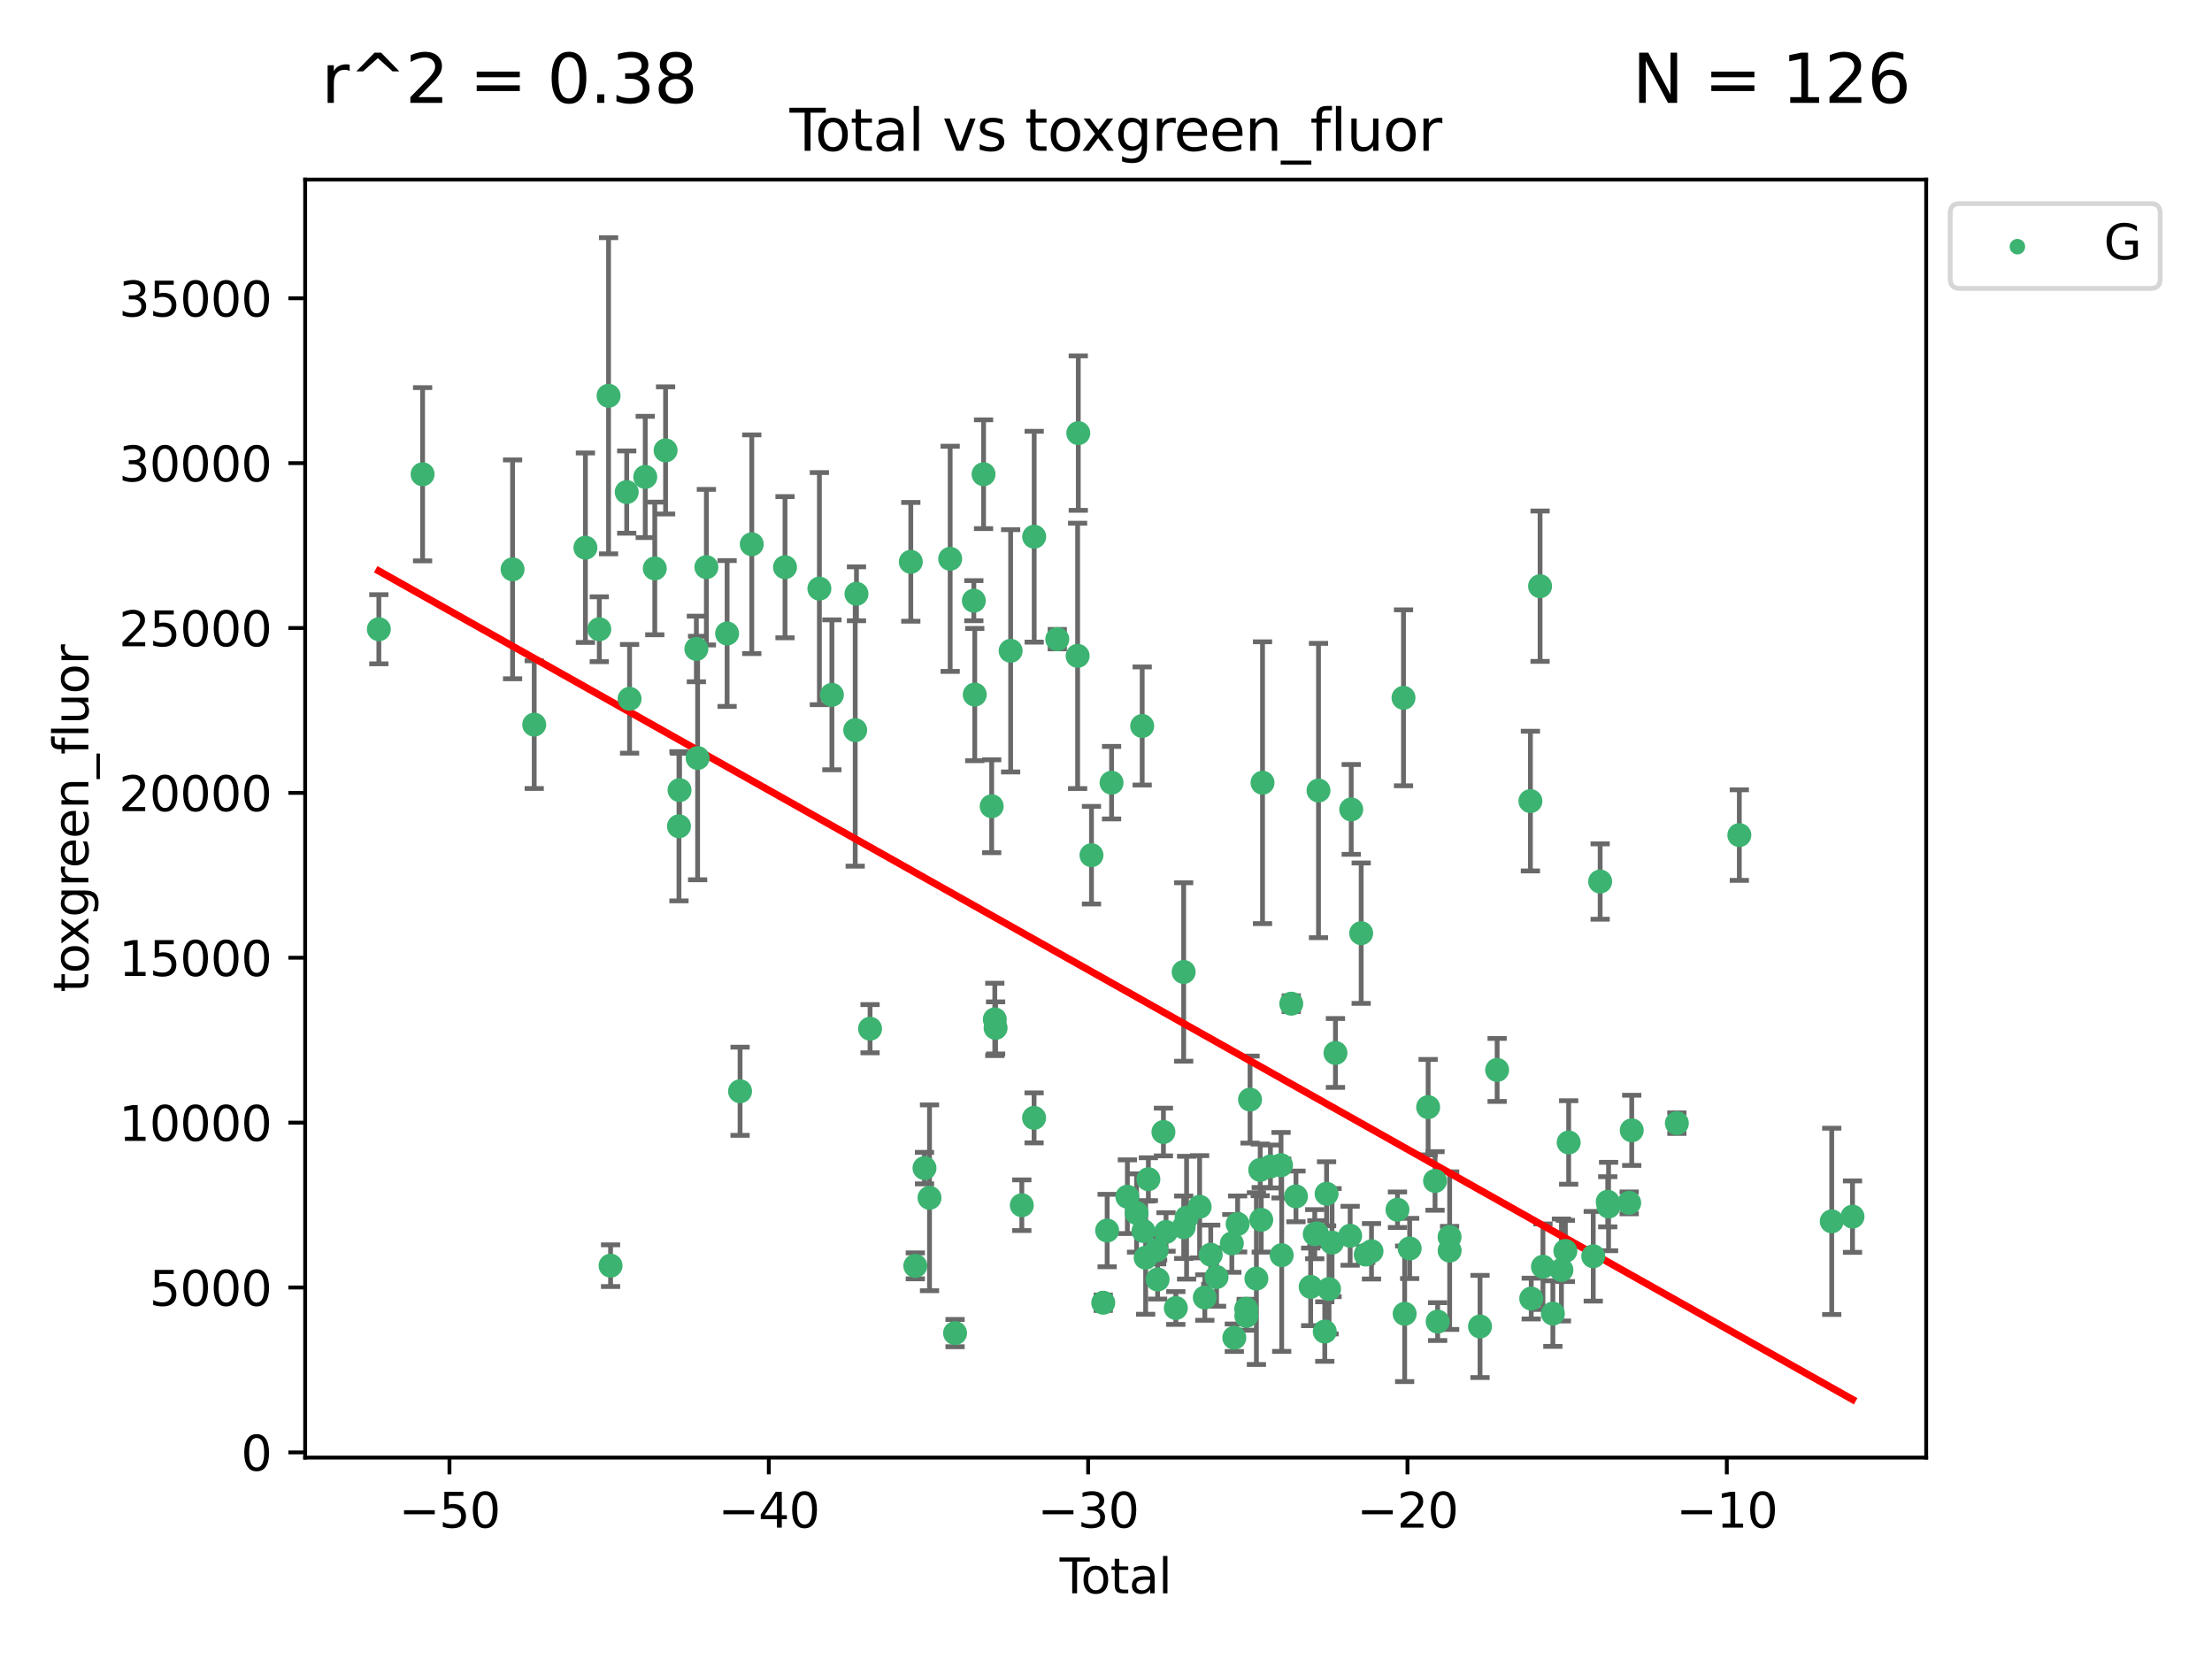 <?xml version="1.0" encoding="utf-8" standalone="no"?>
<!DOCTYPE svg PUBLIC "-//W3C//DTD SVG 1.1//EN"
  "http://www.w3.org/Graphics/SVG/1.1/DTD/svg11.dtd">
<svg xmlns:xlink="http://www.w3.org/1999/xlink" width="460.8pt" height="345.6pt" viewBox="0 0 460.8 345.6" xmlns="http://www.w3.org/2000/svg" version="1.1">
 <defs>
  <style type="text/css">*{stroke-linejoin: round; stroke-linecap: butt}</style>
 </defs>
 <g id="figure_1">
  <g id="patch_1">
   <path d="M 0 345.6 
L 460.8 345.6 
L 460.8 0 
L 0 0 
z
" style="fill: #ffffff"/>
  </g>
  <g id="axes_1">
   <g id="patch_2">
    <path d="M 63.571 303.64 
L 401.26 303.64 
L 401.26 37.411 
L 63.571 37.411 
z
" style="fill: #ffffff"/>
   </g>
   <g id="PathCollection_1">
    <defs>
     <path id="m6606f5f9ef" d="M 0 1.118 
C 0.297 1.118 0.581 1 0.791 0.791 
C 1 0.581 1.118 0.297 1.118 0 
C 1.118 -0.297 1 -0.581 0.791 -0.791 
C 0.581 -1 0.297 -1.118 0 -1.118 
C -0.297 -1.118 -0.581 -1 -0.791 -0.791 
C -1 -0.581 -1.118 -0.297 -1.118 0 
C -1.118 0.297 -1 0.581 -0.791 0.791 
C -0.581 1 -0.297 1.118 0 1.118 
z
" style="stroke: #3cb371"/>
    </defs>
    <g clip-path="url(#p3db6dd077a)">
     <use xlink:href="#m6606f5f9ef" x="78.921" y="131.079" style="fill: #3cb371; stroke: #3cb371"/>
     <use xlink:href="#m6606f5f9ef" x="88.034" y="98.797" style="fill: #3cb371; stroke: #3cb371"/>
     <use xlink:href="#m6606f5f9ef" x="106.779" y="118.604" style="fill: #3cb371; stroke: #3cb371"/>
     <use xlink:href="#m6606f5f9ef" x="111.287" y="150.953" style="fill: #3cb371; stroke: #3cb371"/>
     <use xlink:href="#m6606f5f9ef" x="121.953" y="114.095" style="fill: #3cb371; stroke: #3cb371"/>
     <use xlink:href="#m6606f5f9ef" x="124.844" y="131.081" style="fill: #3cb371; stroke: #3cb371"/>
     <use xlink:href="#m6606f5f9ef" x="126.774" y="82.445" style="fill: #3cb371; stroke: #3cb371"/>
     <use xlink:href="#m6606f5f9ef" x="127.192" y="263.661" style="fill: #3cb371; stroke: #3cb371"/>
     <use xlink:href="#m6606f5f9ef" x="130.556" y="102.507" style="fill: #3cb371; stroke: #3cb371"/>
     <use xlink:href="#m6606f5f9ef" x="131.152" y="145.579" style="fill: #3cb371; stroke: #3cb371"/>
     <use xlink:href="#m6606f5f9ef" x="134.417" y="99.357" style="fill: #3cb371; stroke: #3cb371"/>
     <use xlink:href="#m6606f5f9ef" x="136.403" y="118.416" style="fill: #3cb371; stroke: #3cb371"/>
     <use xlink:href="#m6606f5f9ef" x="138.654" y="93.828" style="fill: #3cb371; stroke: #3cb371"/>
     <use xlink:href="#m6606f5f9ef" x="141.442" y="172.127" style="fill: #3cb371; stroke: #3cb371"/>
     <use xlink:href="#m6606f5f9ef" x="141.564" y="164.598" style="fill: #3cb371; stroke: #3cb371"/>
     <use xlink:href="#m6606f5f9ef" x="145.066" y="135.185" style="fill: #3cb371; stroke: #3cb371"/>
     <use xlink:href="#m6606f5f9ef" x="145.326" y="157.909" style="fill: #3cb371; stroke: #3cb371"/>
     <use xlink:href="#m6606f5f9ef" x="147.155" y="118.149" style="fill: #3cb371; stroke: #3cb371"/>
     <use xlink:href="#m6606f5f9ef" x="151.469" y="131.968" style="fill: #3cb371; stroke: #3cb371"/>
     <use xlink:href="#m6606f5f9ef" x="154.169" y="227.328" style="fill: #3cb371; stroke: #3cb371"/>
     <use xlink:href="#m6606f5f9ef" x="156.61" y="113.376" style="fill: #3cb371; stroke: #3cb371"/>
     <use xlink:href="#m6606f5f9ef" x="163.533" y="118.156" style="fill: #3cb371; stroke: #3cb371"/>
     <use xlink:href="#m6606f5f9ef" x="170.693" y="122.619" style="fill: #3cb371; stroke: #3cb371"/>
     <use xlink:href="#m6606f5f9ef" x="173.299" y="144.744" style="fill: #3cb371; stroke: #3cb371"/>
     <use xlink:href="#m6606f5f9ef" x="178.157" y="152.1" style="fill: #3cb371; stroke: #3cb371"/>
     <use xlink:href="#m6606f5f9ef" x="178.418" y="123.697" style="fill: #3cb371; stroke: #3cb371"/>
     <use xlink:href="#m6606f5f9ef" x="181.248" y="214.297" style="fill: #3cb371; stroke: #3cb371"/>
     <use xlink:href="#m6606f5f9ef" x="189.737" y="117.041" style="fill: #3cb371; stroke: #3cb371"/>
     <use xlink:href="#m6606f5f9ef" x="190.676" y="263.7" style="fill: #3cb371; stroke: #3cb371"/>
     <use xlink:href="#m6606f5f9ef" x="192.59" y="243.336" style="fill: #3cb371; stroke: #3cb371"/>
     <use xlink:href="#m6606f5f9ef" x="193.635" y="249.523" style="fill: #3cb371; stroke: #3cb371"/>
     <use xlink:href="#m6606f5f9ef" x="197.939" y="116.41" style="fill: #3cb371; stroke: #3cb371"/>
     <use xlink:href="#m6606f5f9ef" x="198.959" y="277.71" style="fill: #3cb371; stroke: #3cb371"/>
     <use xlink:href="#m6606f5f9ef" x="202.868" y="125.134" style="fill: #3cb371; stroke: #3cb371"/>
     <use xlink:href="#m6606f5f9ef" x="203.06" y="144.693" style="fill: #3cb371; stroke: #3cb371"/>
     <use xlink:href="#m6606f5f9ef" x="204.894" y="98.789" style="fill: #3cb371; stroke: #3cb371"/>
     <use xlink:href="#m6606f5f9ef" x="206.587" y="167.954" style="fill: #3cb371; stroke: #3cb371"/>
     <use xlink:href="#m6606f5f9ef" x="207.235" y="212.36" style="fill: #3cb371; stroke: #3cb371"/>
     <use xlink:href="#m6606f5f9ef" x="207.402" y="214.131" style="fill: #3cb371; stroke: #3cb371"/>
     <use xlink:href="#m6606f5f9ef" x="210.536" y="135.576" style="fill: #3cb371; stroke: #3cb371"/>
     <use xlink:href="#m6606f5f9ef" x="212.862" y="251.068" style="fill: #3cb371; stroke: #3cb371"/>
     <use xlink:href="#m6606f5f9ef" x="215.418" y="232.873" style="fill: #3cb371; stroke: #3cb371"/>
     <use xlink:href="#m6606f5f9ef" x="215.441" y="111.804" style="fill: #3cb371; stroke: #3cb371"/>
     <use xlink:href="#m6606f5f9ef" x="220.251" y="133.15" style="fill: #3cb371; stroke: #3cb371"/>
     <use xlink:href="#m6606f5f9ef" x="224.488" y="136.628" style="fill: #3cb371; stroke: #3cb371"/>
     <use xlink:href="#m6606f5f9ef" x="224.627" y="90.226" style="fill: #3cb371; stroke: #3cb371"/>
     <use xlink:href="#m6606f5f9ef" x="227.375" y="178.151" style="fill: #3cb371; stroke: #3cb371"/>
     <use xlink:href="#m6606f5f9ef" x="229.827" y="271.381" style="fill: #3cb371; stroke: #3cb371"/>
     <use xlink:href="#m6606f5f9ef" x="230.639" y="256.343" style="fill: #3cb371; stroke: #3cb371"/>
     <use xlink:href="#m6606f5f9ef" x="231.56" y="163.049" style="fill: #3cb371; stroke: #3cb371"/>
     <use xlink:href="#m6606f5f9ef" x="234.853" y="249.298" style="fill: #3cb371; stroke: #3cb371"/>
     <use xlink:href="#m6606f5f9ef" x="236.771" y="252.687" style="fill: #3cb371; stroke: #3cb371"/>
     <use xlink:href="#m6606f5f9ef" x="237.939" y="151.234" style="fill: #3cb371; stroke: #3cb371"/>
     <use xlink:href="#m6606f5f9ef" x="238.211" y="256.454" style="fill: #3cb371; stroke: #3cb371"/>
     <use xlink:href="#m6606f5f9ef" x="238.66" y="262.001" style="fill: #3cb371; stroke: #3cb371"/>
     <use xlink:href="#m6606f5f9ef" x="239.227" y="245.65" style="fill: #3cb371; stroke: #3cb371"/>
     <use xlink:href="#m6606f5f9ef" x="240.951" y="260.452" style="fill: #3cb371; stroke: #3cb371"/>
     <use xlink:href="#m6606f5f9ef" x="241.154" y="266.545" style="fill: #3cb371; stroke: #3cb371"/>
     <use xlink:href="#m6606f5f9ef" x="242.364" y="235.817" style="fill: #3cb371; stroke: #3cb371"/>
     <use xlink:href="#m6606f5f9ef" x="242.905" y="256.638" style="fill: #3cb371; stroke: #3cb371"/>
     <use xlink:href="#m6606f5f9ef" x="244.944" y="272.479" style="fill: #3cb371; stroke: #3cb371"/>
     <use xlink:href="#m6606f5f9ef" x="246.579" y="202.479" style="fill: #3cb371; stroke: #3cb371"/>
     <use xlink:href="#m6606f5f9ef" x="246.589" y="255.656" style="fill: #3cb371; stroke: #3cb371"/>
     <use xlink:href="#m6606f5f9ef" x="247.187" y="253.663" style="fill: #3cb371; stroke: #3cb371"/>
     <use xlink:href="#m6606f5f9ef" x="249.904" y="251.388" style="fill: #3cb371; stroke: #3cb371"/>
     <use xlink:href="#m6606f5f9ef" x="250.982" y="270.299" style="fill: #3cb371; stroke: #3cb371"/>
     <use xlink:href="#m6606f5f9ef" x="252.217" y="261.376" style="fill: #3cb371; stroke: #3cb371"/>
     <use xlink:href="#m6606f5f9ef" x="253.43" y="266.035" style="fill: #3cb371; stroke: #3cb371"/>
     <use xlink:href="#m6606f5f9ef" x="256.614" y="259.027" style="fill: #3cb371; stroke: #3cb371"/>
     <use xlink:href="#m6606f5f9ef" x="257.133" y="278.671" style="fill: #3cb371; stroke: #3cb371"/>
     <use xlink:href="#m6606f5f9ef" x="257.82" y="254.978" style="fill: #3cb371; stroke: #3cb371"/>
     <use xlink:href="#m6606f5f9ef" x="259.608" y="272.642" style="fill: #3cb371; stroke: #3cb371"/>
     <use xlink:href="#m6606f5f9ef" x="259.636" y="274.13" style="fill: #3cb371; stroke: #3cb371"/>
     <use xlink:href="#m6606f5f9ef" x="260.408" y="229.064" style="fill: #3cb371; stroke: #3cb371"/>
     <use xlink:href="#m6606f5f9ef" x="261.731" y="266.355" style="fill: #3cb371; stroke: #3cb371"/>
     <use xlink:href="#m6606f5f9ef" x="262.525" y="243.711" style="fill: #3cb371; stroke: #3cb371"/>
     <use xlink:href="#m6606f5f9ef" x="262.741" y="254.11" style="fill: #3cb371; stroke: #3cb371"/>
     <use xlink:href="#m6606f5f9ef" x="263.007" y="163.052" style="fill: #3cb371; stroke: #3cb371"/>
     <use xlink:href="#m6606f5f9ef" x="264.655" y="242.996" style="fill: #3cb371; stroke: #3cb371"/>
     <use xlink:href="#m6606f5f9ef" x="266.864" y="242.733" style="fill: #3cb371; stroke: #3cb371"/>
     <use xlink:href="#m6606f5f9ef" x="267.002" y="261.478" style="fill: #3cb371; stroke: #3cb371"/>
     <use xlink:href="#m6606f5f9ef" x="268.995" y="209.085" style="fill: #3cb371; stroke: #3cb371"/>
     <use xlink:href="#m6606f5f9ef" x="269.974" y="249.232" style="fill: #3cb371; stroke: #3cb371"/>
     <use xlink:href="#m6606f5f9ef" x="273.038" y="268.078" style="fill: #3cb371; stroke: #3cb371"/>
     <use xlink:href="#m6606f5f9ef" x="273.885" y="257.098" style="fill: #3cb371; stroke: #3cb371"/>
     <use xlink:href="#m6606f5f9ef" x="274.332" y="256.941" style="fill: #3cb371; stroke: #3cb371"/>
     <use xlink:href="#m6606f5f9ef" x="274.666" y="164.68" style="fill: #3cb371; stroke: #3cb371"/>
     <use xlink:href="#m6606f5f9ef" x="275.977" y="277.391" style="fill: #3cb371; stroke: #3cb371"/>
     <use xlink:href="#m6606f5f9ef" x="276.351" y="248.682" style="fill: #3cb371; stroke: #3cb371"/>
     <use xlink:href="#m6606f5f9ef" x="276.862" y="268.526" style="fill: #3cb371; stroke: #3cb371"/>
     <use xlink:href="#m6606f5f9ef" x="277.488" y="258.859" style="fill: #3cb371; stroke: #3cb371"/>
     <use xlink:href="#m6606f5f9ef" x="278.2" y="219.349" style="fill: #3cb371; stroke: #3cb371"/>
     <use xlink:href="#m6606f5f9ef" x="281.262" y="257.432" style="fill: #3cb371; stroke: #3cb371"/>
     <use xlink:href="#m6606f5f9ef" x="281.485" y="168.619" style="fill: #3cb371; stroke: #3cb371"/>
     <use xlink:href="#m6606f5f9ef" x="283.559" y="194.397" style="fill: #3cb371; stroke: #3cb371"/>
     <use xlink:href="#m6606f5f9ef" x="284.501" y="261.341" style="fill: #3cb371; stroke: #3cb371"/>
     <use xlink:href="#m6606f5f9ef" x="285.709" y="260.665" style="fill: #3cb371; stroke: #3cb371"/>
     <use xlink:href="#m6606f5f9ef" x="291.12" y="252.008" style="fill: #3cb371; stroke: #3cb371"/>
     <use xlink:href="#m6606f5f9ef" x="292.376" y="145.368" style="fill: #3cb371; stroke: #3cb371"/>
     <use xlink:href="#m6606f5f9ef" x="292.616" y="273.688" style="fill: #3cb371; stroke: #3cb371"/>
     <use xlink:href="#m6606f5f9ef" x="293.657" y="260.076" style="fill: #3cb371; stroke: #3cb371"/>
     <use xlink:href="#m6606f5f9ef" x="297.507" y="230.639" style="fill: #3cb371; stroke: #3cb371"/>
     <use xlink:href="#m6606f5f9ef" x="298.946" y="246.012" style="fill: #3cb371; stroke: #3cb371"/>
     <use xlink:href="#m6606f5f9ef" x="299.487" y="275.315" style="fill: #3cb371; stroke: #3cb371"/>
     <use xlink:href="#m6606f5f9ef" x="301.976" y="257.671" style="fill: #3cb371; stroke: #3cb371"/>
     <use xlink:href="#m6606f5f9ef" x="301.99" y="260.531" style="fill: #3cb371; stroke: #3cb371"/>
     <use xlink:href="#m6606f5f9ef" x="308.317" y="276.325" style="fill: #3cb371; stroke: #3cb371"/>
     <use xlink:href="#m6606f5f9ef" x="311.88" y="222.888" style="fill: #3cb371; stroke: #3cb371"/>
     <use xlink:href="#m6606f5f9ef" x="318.814" y="166.882" style="fill: #3cb371; stroke: #3cb371"/>
     <use xlink:href="#m6606f5f9ef" x="318.983" y="270.517" style="fill: #3cb371; stroke: #3cb371"/>
     <use xlink:href="#m6606f5f9ef" x="320.828" y="122.116" style="fill: #3cb371; stroke: #3cb371"/>
     <use xlink:href="#m6606f5f9ef" x="321.424" y="263.881" style="fill: #3cb371; stroke: #3cb371"/>
     <use xlink:href="#m6606f5f9ef" x="323.49" y="273.643" style="fill: #3cb371; stroke: #3cb371"/>
     <use xlink:href="#m6606f5f9ef" x="325.277" y="264.562" style="fill: #3cb371; stroke: #3cb371"/>
     <use xlink:href="#m6606f5f9ef" x="326.092" y="260.596" style="fill: #3cb371; stroke: #3cb371"/>
     <use xlink:href="#m6606f5f9ef" x="326.783" y="237.995" style="fill: #3cb371; stroke: #3cb371"/>
     <use xlink:href="#m6606f5f9ef" x="331.904" y="261.705" style="fill: #3cb371; stroke: #3cb371"/>
     <use xlink:href="#m6606f5f9ef" x="333.34" y="183.64" style="fill: #3cb371; stroke: #3cb371"/>
     <use xlink:href="#m6606f5f9ef" x="334.921" y="250.35" style="fill: #3cb371; stroke: #3cb371"/>
     <use xlink:href="#m6606f5f9ef" x="335.094" y="251.336" style="fill: #3cb371; stroke: #3cb371"/>
     <use xlink:href="#m6606f5f9ef" x="339.39" y="250.577" style="fill: #3cb371; stroke: #3cb371"/>
     <use xlink:href="#m6606f5f9ef" x="339.921" y="235.47" style="fill: #3cb371; stroke: #3cb371"/>
     <use xlink:href="#m6606f5f9ef" x="349.323" y="233.98" style="fill: #3cb371; stroke: #3cb371"/>
     <use xlink:href="#m6606f5f9ef" x="362.334" y="173.963" style="fill: #3cb371; stroke: #3cb371"/>
     <use xlink:href="#m6606f5f9ef" x="381.585" y="254.43" style="fill: #3cb371; stroke: #3cb371"/>
     <use xlink:href="#m6606f5f9ef" x="385.911" y="253.446" style="fill: #3cb371; stroke: #3cb371"/>
    </g>
   </g>
   <g id="matplotlib.axis_1">
    <g id="xtick_1">
     <g id="line2d_1">
      <defs>
       <path id="m0304ac6f6c" d="M 0 0 
L 0 3.5 
" style="stroke: #000000; stroke-width: 0.8"/>
      </defs>
      <g>
       <use xlink:href="#m0304ac6f6c" x="93.632" y="303.64" style="stroke: #000000; stroke-width: 0.8"/>
      </g>
     </g>
     <g id="text_1">
      <!-- −50 -->
      <g transform="translate(83.08 318.238)scale(0.1 -0.1)">
       <defs>
        <path id="DejaVuSans-2212" d="M 678 2272 
L 4684 2272 
L 4684 1741 
L 678 1741 
L 678 2272 
z
" transform="scale(0.016)"/>
        <path id="DejaVuSans-35" d="M 691 4666 
L 3169 4666 
L 3169 4134 
L 1269 4134 
L 1269 2991 
Q 1406 3038 1543 3061 
Q 1681 3084 1819 3084 
Q 2600 3084 3056 2656 
Q 3513 2228 3513 1497 
Q 3513 744 3044 326 
Q 2575 -91 1722 -91 
Q 1428 -91 1123 -41 
Q 819 9 494 109 
L 494 744 
Q 775 591 1075 516 
Q 1375 441 1709 441 
Q 2250 441 2565 725 
Q 2881 1009 2881 1497 
Q 2881 1984 2565 2268 
Q 2250 2553 1709 2553 
Q 1456 2553 1204 2497 
Q 953 2441 691 2322 
L 691 4666 
z
" transform="scale(0.016)"/>
        <path id="DejaVuSans-30" d="M 2034 4250 
Q 1547 4250 1301 3770 
Q 1056 3291 1056 2328 
Q 1056 1369 1301 889 
Q 1547 409 2034 409 
Q 2525 409 2770 889 
Q 3016 1369 3016 2328 
Q 3016 3291 2770 3770 
Q 2525 4250 2034 4250 
z
M 2034 4750 
Q 2819 4750 3233 4129 
Q 3647 3509 3647 2328 
Q 3647 1150 3233 529 
Q 2819 -91 2034 -91 
Q 1250 -91 836 529 
Q 422 1150 422 2328 
Q 422 3509 836 4129 
Q 1250 4750 2034 4750 
z
" transform="scale(0.016)"/>
       </defs>
       <use xlink:href="#DejaVuSans-2212"/>
       <use xlink:href="#DejaVuSans-35" x="83.789"/>
       <use xlink:href="#DejaVuSans-30" x="147.412"/>
      </g>
     </g>
    </g>
    <g id="xtick_2">
     <g id="line2d_2">
      <g>
       <use xlink:href="#m0304ac6f6c" x="160.156" y="303.64" style="stroke: #000000; stroke-width: 0.8"/>
      </g>
     </g>
     <g id="text_2">
      <!-- −40 -->
      <g transform="translate(149.604 318.238)scale(0.1 -0.1)">
       <defs>
        <path id="DejaVuSans-34" d="M 2419 4116 
L 825 1625 
L 2419 1625 
L 2419 4116 
z
M 2253 4666 
L 3047 4666 
L 3047 1625 
L 3713 1625 
L 3713 1100 
L 3047 1100 
L 3047 0 
L 2419 0 
L 2419 1100 
L 313 1100 
L 313 1709 
L 2253 4666 
z
" transform="scale(0.016)"/>
       </defs>
       <use xlink:href="#DejaVuSans-2212"/>
       <use xlink:href="#DejaVuSans-34" x="83.789"/>
       <use xlink:href="#DejaVuSans-30" x="147.412"/>
      </g>
     </g>
    </g>
    <g id="xtick_3">
     <g id="line2d_3">
      <g>
       <use xlink:href="#m0304ac6f6c" x="226.68" y="303.64" style="stroke: #000000; stroke-width: 0.8"/>
      </g>
     </g>
     <g id="text_3">
      <!-- −30 -->
      <g transform="translate(216.127 318.238)scale(0.1 -0.1)">
       <defs>
        <path id="DejaVuSans-33" d="M 2597 2516 
Q 3050 2419 3304 2112 
Q 3559 1806 3559 1356 
Q 3559 666 3084 287 
Q 2609 -91 1734 -91 
Q 1441 -91 1130 -33 
Q 819 25 488 141 
L 488 750 
Q 750 597 1062 519 
Q 1375 441 1716 441 
Q 2309 441 2620 675 
Q 2931 909 2931 1356 
Q 2931 1769 2642 2001 
Q 2353 2234 1838 2234 
L 1294 2234 
L 1294 2753 
L 1863 2753 
Q 2328 2753 2575 2939 
Q 2822 3125 2822 3475 
Q 2822 3834 2567 4026 
Q 2313 4219 1838 4219 
Q 1578 4219 1281 4162 
Q 984 4106 628 3988 
L 628 4550 
Q 988 4650 1302 4700 
Q 1616 4750 1894 4750 
Q 2613 4750 3031 4423 
Q 3450 4097 3450 3541 
Q 3450 3153 3228 2886 
Q 3006 2619 2597 2516 
z
" transform="scale(0.016)"/>
       </defs>
       <use xlink:href="#DejaVuSans-2212"/>
       <use xlink:href="#DejaVuSans-33" x="83.789"/>
       <use xlink:href="#DejaVuSans-30" x="147.412"/>
      </g>
     </g>
    </g>
    <g id="xtick_4">
     <g id="line2d_4">
      <g>
       <use xlink:href="#m0304ac6f6c" x="293.203" y="303.64" style="stroke: #000000; stroke-width: 0.8"/>
      </g>
     </g>
     <g id="text_4">
      <!-- −20 -->
      <g transform="translate(282.651 318.238)scale(0.1 -0.1)">
       <defs>
        <path id="DejaVuSans-32" d="M 1228 531 
L 3431 531 
L 3431 0 
L 469 0 
L 469 531 
Q 828 903 1448 1529 
Q 2069 2156 2228 2338 
Q 2531 2678 2651 2914 
Q 2772 3150 2772 3378 
Q 2772 3750 2511 3984 
Q 2250 4219 1831 4219 
Q 1534 4219 1204 4116 
Q 875 4013 500 3803 
L 500 4441 
Q 881 4594 1212 4672 
Q 1544 4750 1819 4750 
Q 2544 4750 2975 4387 
Q 3406 4025 3406 3419 
Q 3406 3131 3298 2873 
Q 3191 2616 2906 2266 
Q 2828 2175 2409 1742 
Q 1991 1309 1228 531 
z
" transform="scale(0.016)"/>
       </defs>
       <use xlink:href="#DejaVuSans-2212"/>
       <use xlink:href="#DejaVuSans-32" x="83.789"/>
       <use xlink:href="#DejaVuSans-30" x="147.412"/>
      </g>
     </g>
    </g>
    <g id="xtick_5">
     <g id="line2d_5">
      <g>
       <use xlink:href="#m0304ac6f6c" x="359.727" y="303.64" style="stroke: #000000; stroke-width: 0.8"/>
      </g>
     </g>
     <g id="text_5">
      <!-- −10 -->
      <g transform="translate(349.174 318.238)scale(0.1 -0.1)">
       <defs>
        <path id="DejaVuSans-31" d="M 794 531 
L 1825 531 
L 1825 4091 
L 703 3866 
L 703 4441 
L 1819 4666 
L 2450 4666 
L 2450 531 
L 3481 531 
L 3481 0 
L 794 0 
L 794 531 
z
" transform="scale(0.016)"/>
       </defs>
       <use xlink:href="#DejaVuSans-2212"/>
       <use xlink:href="#DejaVuSans-31" x="83.789"/>
       <use xlink:href="#DejaVuSans-30" x="147.412"/>
      </g>
     </g>
    </g>
    <g id="text_6">
     <!-- Total -->
     <g transform="translate(220.739 331.917)scale(0.1 -0.1)">
      <defs>
       <path id="DejaVuSans-54" d="M -19 4666 
L 3928 4666 
L 3928 4134 
L 2272 4134 
L 2272 0 
L 1638 0 
L 1638 4134 
L -19 4134 
L -19 4666 
z
" transform="scale(0.016)"/>
       <path id="DejaVuSans-6f" d="M 1959 3097 
Q 1497 3097 1228 2736 
Q 959 2375 959 1747 
Q 959 1119 1226 758 
Q 1494 397 1959 397 
Q 2419 397 2687 759 
Q 2956 1122 2956 1747 
Q 2956 2369 2687 2733 
Q 2419 3097 1959 3097 
z
M 1959 3584 
Q 2709 3584 3137 3096 
Q 3566 2609 3566 1747 
Q 3566 888 3137 398 
Q 2709 -91 1959 -91 
Q 1206 -91 779 398 
Q 353 888 353 1747 
Q 353 2609 779 3096 
Q 1206 3584 1959 3584 
z
" transform="scale(0.016)"/>
       <path id="DejaVuSans-74" d="M 1172 4494 
L 1172 3500 
L 2356 3500 
L 2356 3053 
L 1172 3053 
L 1172 1153 
Q 1172 725 1289 603 
Q 1406 481 1766 481 
L 2356 481 
L 2356 0 
L 1766 0 
Q 1100 0 847 248 
Q 594 497 594 1153 
L 594 3053 
L 172 3053 
L 172 3500 
L 594 3500 
L 594 4494 
L 1172 4494 
z
" transform="scale(0.016)"/>
       <path id="DejaVuSans-61" d="M 2194 1759 
Q 1497 1759 1228 1600 
Q 959 1441 959 1056 
Q 959 750 1161 570 
Q 1363 391 1709 391 
Q 2188 391 2477 730 
Q 2766 1069 2766 1631 
L 2766 1759 
L 2194 1759 
z
M 3341 1997 
L 3341 0 
L 2766 0 
L 2766 531 
Q 2569 213 2275 61 
Q 1981 -91 1556 -91 
Q 1019 -91 701 211 
Q 384 513 384 1019 
Q 384 1609 779 1909 
Q 1175 2209 1959 2209 
L 2766 2209 
L 2766 2266 
Q 2766 2663 2505 2880 
Q 2244 3097 1772 3097 
Q 1472 3097 1187 3025 
Q 903 2953 641 2809 
L 641 3341 
Q 956 3463 1253 3523 
Q 1550 3584 1831 3584 
Q 2591 3584 2966 3190 
Q 3341 2797 3341 1997 
z
" transform="scale(0.016)"/>
       <path id="DejaVuSans-6c" d="M 603 4863 
L 1178 4863 
L 1178 0 
L 603 0 
L 603 4863 
z
" transform="scale(0.016)"/>
      </defs>
      <use xlink:href="#DejaVuSans-54"/>
      <use xlink:href="#DejaVuSans-6f" x="44.084"/>
      <use xlink:href="#DejaVuSans-74" x="105.266"/>
      <use xlink:href="#DejaVuSans-61" x="144.475"/>
      <use xlink:href="#DejaVuSans-6c" x="205.754"/>
     </g>
    </g>
   </g>
   <g id="matplotlib.axis_2">
    <g id="ytick_1">
     <g id="line2d_6">
      <defs>
       <path id="mb1e5cf9cbb" d="M 0 0 
L -3.5 0 
" style="stroke: #000000; stroke-width: 0.8"/>
      </defs>
      <g>
       <use xlink:href="#mb1e5cf9cbb" x="63.571" y="302.558" style="stroke: #000000; stroke-width: 0.8"/>
      </g>
     </g>
     <g id="text_7">
      <!-- 0 -->
      <g transform="translate(50.209 306.357)scale(0.1 -0.1)">
       <use xlink:href="#DejaVuSans-30"/>
      </g>
     </g>
    </g>
    <g id="ytick_2">
     <g id="line2d_7">
      <g>
       <use xlink:href="#mb1e5cf9cbb" x="63.571" y="268.211" style="stroke: #000000; stroke-width: 0.8"/>
      </g>
     </g>
     <g id="text_8">
      <!-- 5000 -->
      <g transform="translate(31.121 272.011)scale(0.1 -0.1)">
       <use xlink:href="#DejaVuSans-35"/>
       <use xlink:href="#DejaVuSans-30" x="63.623"/>
       <use xlink:href="#DejaVuSans-30" x="127.246"/>
       <use xlink:href="#DejaVuSans-30" x="190.869"/>
      </g>
     </g>
    </g>
    <g id="ytick_3">
     <g id="line2d_8">
      <g>
       <use xlink:href="#mb1e5cf9cbb" x="63.571" y="233.865" style="stroke: #000000; stroke-width: 0.8"/>
      </g>
     </g>
     <g id="text_9">
      <!-- 10000 -->
      <g transform="translate(24.759 237.664)scale(0.1 -0.1)">
       <use xlink:href="#DejaVuSans-31"/>
       <use xlink:href="#DejaVuSans-30" x="63.623"/>
       <use xlink:href="#DejaVuSans-30" x="127.246"/>
       <use xlink:href="#DejaVuSans-30" x="190.869"/>
       <use xlink:href="#DejaVuSans-30" x="254.492"/>
      </g>
     </g>
    </g>
    <g id="ytick_4">
     <g id="line2d_9">
      <g>
       <use xlink:href="#mb1e5cf9cbb" x="63.571" y="199.518" style="stroke: #000000; stroke-width: 0.8"/>
      </g>
     </g>
     <g id="text_10">
      <!-- 15000 -->
      <g transform="translate(24.759 203.317)scale(0.1 -0.1)">
       <use xlink:href="#DejaVuSans-31"/>
       <use xlink:href="#DejaVuSans-35" x="63.623"/>
       <use xlink:href="#DejaVuSans-30" x="127.246"/>
       <use xlink:href="#DejaVuSans-30" x="190.869"/>
       <use xlink:href="#DejaVuSans-30" x="254.492"/>
      </g>
     </g>
    </g>
    <g id="ytick_5">
     <g id="line2d_10">
      <g>
       <use xlink:href="#mb1e5cf9cbb" x="63.571" y="165.172" style="stroke: #000000; stroke-width: 0.8"/>
      </g>
     </g>
     <g id="text_11">
      <!-- 20000 -->
      <g transform="translate(24.759 168.971)scale(0.1 -0.1)">
       <use xlink:href="#DejaVuSans-32"/>
       <use xlink:href="#DejaVuSans-30" x="63.623"/>
       <use xlink:href="#DejaVuSans-30" x="127.246"/>
       <use xlink:href="#DejaVuSans-30" x="190.869"/>
       <use xlink:href="#DejaVuSans-30" x="254.492"/>
      </g>
     </g>
    </g>
    <g id="ytick_6">
     <g id="line2d_11">
      <g>
       <use xlink:href="#mb1e5cf9cbb" x="63.571" y="130.825" style="stroke: #000000; stroke-width: 0.8"/>
      </g>
     </g>
     <g id="text_12">
      <!-- 25000 -->
      <g transform="translate(24.759 134.624)scale(0.1 -0.1)">
       <use xlink:href="#DejaVuSans-32"/>
       <use xlink:href="#DejaVuSans-35" x="63.623"/>
       <use xlink:href="#DejaVuSans-30" x="127.246"/>
       <use xlink:href="#DejaVuSans-30" x="190.869"/>
       <use xlink:href="#DejaVuSans-30" x="254.492"/>
      </g>
     </g>
    </g>
    <g id="ytick_7">
     <g id="line2d_12">
      <g>
       <use xlink:href="#mb1e5cf9cbb" x="63.571" y="96.479" style="stroke: #000000; stroke-width: 0.8"/>
      </g>
     </g>
     <g id="text_13">
      <!-- 30000 -->
      <g transform="translate(24.759 100.278)scale(0.1 -0.1)">
       <use xlink:href="#DejaVuSans-33"/>
       <use xlink:href="#DejaVuSans-30" x="63.623"/>
       <use xlink:href="#DejaVuSans-30" x="127.246"/>
       <use xlink:href="#DejaVuSans-30" x="190.869"/>
       <use xlink:href="#DejaVuSans-30" x="254.492"/>
      </g>
     </g>
    </g>
    <g id="ytick_8">
     <g id="line2d_13">
      <g>
       <use xlink:href="#mb1e5cf9cbb" x="63.571" y="62.132" style="stroke: #000000; stroke-width: 0.8"/>
      </g>
     </g>
     <g id="text_14">
      <!-- 35000 -->
      <g transform="translate(24.759 65.931)scale(0.1 -0.1)">
       <use xlink:href="#DejaVuSans-33"/>
       <use xlink:href="#DejaVuSans-35" x="63.623"/>
       <use xlink:href="#DejaVuSans-30" x="127.246"/>
       <use xlink:href="#DejaVuSans-30" x="190.869"/>
       <use xlink:href="#DejaVuSans-30" x="254.492"/>
      </g>
     </g>
    </g>
    <g id="text_15">
     <!-- toxgreen_fluor -->
     <g transform="translate(18.401 206.72)rotate(-90)scale(0.1 -0.1)">
      <defs>
       <path id="DejaVuSans-78" d="M 3513 3500 
L 2247 1797 
L 3578 0 
L 2900 0 
L 1881 1375 
L 863 0 
L 184 0 
L 1544 1831 
L 300 3500 
L 978 3500 
L 1906 2253 
L 2834 3500 
L 3513 3500 
z
" transform="scale(0.016)"/>
       <path id="DejaVuSans-67" d="M 2906 1791 
Q 2906 2416 2648 2759 
Q 2391 3103 1925 3103 
Q 1463 3103 1205 2759 
Q 947 2416 947 1791 
Q 947 1169 1205 825 
Q 1463 481 1925 481 
Q 2391 481 2648 825 
Q 2906 1169 2906 1791 
z
M 3481 434 
Q 3481 -459 3084 -895 
Q 2688 -1331 1869 -1331 
Q 1566 -1331 1297 -1286 
Q 1028 -1241 775 -1147 
L 775 -588 
Q 1028 -725 1275 -790 
Q 1522 -856 1778 -856 
Q 2344 -856 2625 -561 
Q 2906 -266 2906 331 
L 2906 616 
Q 2728 306 2450 153 
Q 2172 0 1784 0 
Q 1141 0 747 490 
Q 353 981 353 1791 
Q 353 2603 747 3093 
Q 1141 3584 1784 3584 
Q 2172 3584 2450 3431 
Q 2728 3278 2906 2969 
L 2906 3500 
L 3481 3500 
L 3481 434 
z
" transform="scale(0.016)"/>
       <path id="DejaVuSans-72" d="M 2631 2963 
Q 2534 3019 2420 3045 
Q 2306 3072 2169 3072 
Q 1681 3072 1420 2755 
Q 1159 2438 1159 1844 
L 1159 0 
L 581 0 
L 581 3500 
L 1159 3500 
L 1159 2956 
Q 1341 3275 1631 3429 
Q 1922 3584 2338 3584 
Q 2397 3584 2469 3576 
Q 2541 3569 2628 3553 
L 2631 2963 
z
" transform="scale(0.016)"/>
       <path id="DejaVuSans-65" d="M 3597 1894 
L 3597 1613 
L 953 1613 
Q 991 1019 1311 708 
Q 1631 397 2203 397 
Q 2534 397 2845 478 
Q 3156 559 3463 722 
L 3463 178 
Q 3153 47 2828 -22 
Q 2503 -91 2169 -91 
Q 1331 -91 842 396 
Q 353 884 353 1716 
Q 353 2575 817 3079 
Q 1281 3584 2069 3584 
Q 2775 3584 3186 3129 
Q 3597 2675 3597 1894 
z
M 3022 2063 
Q 3016 2534 2758 2815 
Q 2500 3097 2075 3097 
Q 1594 3097 1305 2825 
Q 1016 2553 972 2059 
L 3022 2063 
z
" transform="scale(0.016)"/>
       <path id="DejaVuSans-6e" d="M 3513 2113 
L 3513 0 
L 2938 0 
L 2938 2094 
Q 2938 2591 2744 2837 
Q 2550 3084 2163 3084 
Q 1697 3084 1428 2787 
Q 1159 2491 1159 1978 
L 1159 0 
L 581 0 
L 581 3500 
L 1159 3500 
L 1159 2956 
Q 1366 3272 1645 3428 
Q 1925 3584 2291 3584 
Q 2894 3584 3203 3211 
Q 3513 2838 3513 2113 
z
" transform="scale(0.016)"/>
       <path id="DejaVuSans-5f" d="M 3263 -1063 
L 3263 -1509 
L -63 -1509 
L -63 -1063 
L 3263 -1063 
z
" transform="scale(0.016)"/>
       <path id="DejaVuSans-66" d="M 2375 4863 
L 2375 4384 
L 1825 4384 
Q 1516 4384 1395 4259 
Q 1275 4134 1275 3809 
L 1275 3500 
L 2222 3500 
L 2222 3053 
L 1275 3053 
L 1275 0 
L 697 0 
L 697 3053 
L 147 3053 
L 147 3500 
L 697 3500 
L 697 3744 
Q 697 4328 969 4595 
Q 1241 4863 1831 4863 
L 2375 4863 
z
" transform="scale(0.016)"/>
       <path id="DejaVuSans-75" d="M 544 1381 
L 544 3500 
L 1119 3500 
L 1119 1403 
Q 1119 906 1312 657 
Q 1506 409 1894 409 
Q 2359 409 2629 706 
Q 2900 1003 2900 1516 
L 2900 3500 
L 3475 3500 
L 3475 0 
L 2900 0 
L 2900 538 
Q 2691 219 2414 64 
Q 2138 -91 1772 -91 
Q 1169 -91 856 284 
Q 544 659 544 1381 
z
M 1991 3584 
L 1991 3584 
z
" transform="scale(0.016)"/>
      </defs>
      <use xlink:href="#DejaVuSans-74"/>
      <use xlink:href="#DejaVuSans-6f" x="39.209"/>
      <use xlink:href="#DejaVuSans-78" x="97.266"/>
      <use xlink:href="#DejaVuSans-67" x="156.445"/>
      <use xlink:href="#DejaVuSans-72" x="219.922"/>
      <use xlink:href="#DejaVuSans-65" x="258.785"/>
      <use xlink:href="#DejaVuSans-65" x="320.309"/>
      <use xlink:href="#DejaVuSans-6e" x="381.832"/>
      <use xlink:href="#DejaVuSans-5f" x="445.211"/>
      <use xlink:href="#DejaVuSans-66" x="495.211"/>
      <use xlink:href="#DejaVuSans-6c" x="530.416"/>
      <use xlink:href="#DejaVuSans-75" x="558.199"/>
      <use xlink:href="#DejaVuSans-6f" x="621.578"/>
      <use xlink:href="#DejaVuSans-72" x="682.76"/>
     </g>
    </g>
   </g>
   <g id="LineCollection_1">
    <path d="M 78.921 138.281 
L 78.921 123.878 
" clip-path="url(#p3db6dd077a)" style="fill: none; stroke: #696969"/>
    <path d="M 88.034 116.844 
L 88.034 80.75 
" clip-path="url(#p3db6dd077a)" style="fill: none; stroke: #696969"/>
    <path d="M 106.779 141.399 
L 106.779 95.81 
" clip-path="url(#p3db6dd077a)" style="fill: none; stroke: #696969"/>
    <path d="M 111.287 164.256 
L 111.287 137.65 
" clip-path="url(#p3db6dd077a)" style="fill: none; stroke: #696969"/>
    <path d="M 121.953 133.831 
L 121.953 94.359 
" clip-path="url(#p3db6dd077a)" style="fill: none; stroke: #696969"/>
    <path d="M 124.844 137.833 
L 124.844 124.328 
" clip-path="url(#p3db6dd077a)" style="fill: none; stroke: #696969"/>
    <path d="M 126.774 115.378 
L 126.774 49.513 
" clip-path="url(#p3db6dd077a)" style="fill: none; stroke: #696969"/>
    <path d="M 127.192 268.005 
L 127.192 259.316 
" clip-path="url(#p3db6dd077a)" style="fill: none; stroke: #696969"/>
    <path d="M 130.556 111.081 
L 130.556 93.933 
" clip-path="url(#p3db6dd077a)" style="fill: none; stroke: #696969"/>
    <path d="M 131.152 156.898 
L 131.152 134.259 
" clip-path="url(#p3db6dd077a)" style="fill: none; stroke: #696969"/>
    <path d="M 134.417 111.984 
L 134.417 86.729 
" clip-path="url(#p3db6dd077a)" style="fill: none; stroke: #696969"/>
    <path d="M 136.403 132.232 
L 136.403 104.599 
" clip-path="url(#p3db6dd077a)" style="fill: none; stroke: #696969"/>
    <path d="M 138.654 107.072 
L 138.654 80.583 
" clip-path="url(#p3db6dd077a)" style="fill: none; stroke: #696969"/>
    <path d="M 141.442 187.669 
L 141.442 156.586 
" clip-path="url(#p3db6dd077a)" style="fill: none; stroke: #696969"/>
    <path d="M 141.564 172.274 
L 141.564 156.922 
" clip-path="url(#p3db6dd077a)" style="fill: none; stroke: #696969"/>
    <path d="M 145.066 142.018 
L 145.066 128.351 
" clip-path="url(#p3db6dd077a)" style="fill: none; stroke: #696969"/>
    <path d="M 145.326 183.277 
L 145.326 132.541 
" clip-path="url(#p3db6dd077a)" style="fill: none; stroke: #696969"/>
    <path d="M 147.155 134.356 
L 147.155 101.943 
" clip-path="url(#p3db6dd077a)" style="fill: none; stroke: #696969"/>
    <path d="M 151.469 147.16 
L 151.469 116.777 
" clip-path="url(#p3db6dd077a)" style="fill: none; stroke: #696969"/>
    <path d="M 154.169 236.515 
L 154.169 218.142 
" clip-path="url(#p3db6dd077a)" style="fill: none; stroke: #696969"/>
    <path d="M 156.61 136.155 
L 156.61 90.597 
" clip-path="url(#p3db6dd077a)" style="fill: none; stroke: #696969"/>
    <path d="M 163.533 132.861 
L 163.533 103.452 
" clip-path="url(#p3db6dd077a)" style="fill: none; stroke: #696969"/>
    <path d="M 170.693 146.798 
L 170.693 98.441 
" clip-path="url(#p3db6dd077a)" style="fill: none; stroke: #696969"/>
    <path d="M 173.299 160.36 
L 173.299 129.127 
" clip-path="url(#p3db6dd077a)" style="fill: none; stroke: #696969"/>
    <path d="M 178.157 180.438 
L 178.157 123.761 
" clip-path="url(#p3db6dd077a)" style="fill: none; stroke: #696969"/>
    <path d="M 178.418 129.312 
L 178.418 118.081 
" clip-path="url(#p3db6dd077a)" style="fill: none; stroke: #696969"/>
    <path d="M 181.248 219.317 
L 181.248 209.277 
" clip-path="url(#p3db6dd077a)" style="fill: none; stroke: #696969"/>
    <path d="M 189.737 129.412 
L 189.737 104.67 
" clip-path="url(#p3db6dd077a)" style="fill: none; stroke: #696969"/>
    <path d="M 190.676 266.404 
L 190.676 260.996 
" clip-path="url(#p3db6dd077a)" style="fill: none; stroke: #696969"/>
    <path d="M 192.59 246.62 
L 192.59 240.052 
" clip-path="url(#p3db6dd077a)" style="fill: none; stroke: #696969"/>
    <path d="M 193.635 268.876 
L 193.635 230.17 
" clip-path="url(#p3db6dd077a)" style="fill: none; stroke: #696969"/>
    <path d="M 197.939 139.86 
L 197.939 92.96 
" clip-path="url(#p3db6dd077a)" style="fill: none; stroke: #696969"/>
    <path d="M 198.959 280.548 
L 198.959 274.872 
" clip-path="url(#p3db6dd077a)" style="fill: none; stroke: #696969"/>
    <path d="M 202.868 129.314 
L 202.868 120.954 
" clip-path="url(#p3db6dd077a)" style="fill: none; stroke: #696969"/>
    <path d="M 203.06 158.471 
L 203.06 130.915 
" clip-path="url(#p3db6dd077a)" style="fill: none; stroke: #696969"/>
    <path d="M 204.894 110.116 
L 204.894 87.462 
" clip-path="url(#p3db6dd077a)" style="fill: none; stroke: #696969"/>
    <path d="M 206.587 177.624 
L 206.587 158.283 
" clip-path="url(#p3db6dd077a)" style="fill: none; stroke: #696969"/>
    <path d="M 207.235 219.894 
L 207.235 204.826 
" clip-path="url(#p3db6dd077a)" style="fill: none; stroke: #696969"/>
    <path d="M 207.402 219.556 
L 207.402 208.706 
" clip-path="url(#p3db6dd077a)" style="fill: none; stroke: #696969"/>
    <path d="M 210.536 160.811 
L 210.536 110.341 
" clip-path="url(#p3db6dd077a)" style="fill: none; stroke: #696969"/>
    <path d="M 212.862 256.347 
L 212.862 245.79 
" clip-path="url(#p3db6dd077a)" style="fill: none; stroke: #696969"/>
    <path d="M 215.418 238.08 
L 215.418 227.667 
" clip-path="url(#p3db6dd077a)" style="fill: none; stroke: #696969"/>
    <path d="M 215.441 133.766 
L 215.441 89.842 
" clip-path="url(#p3db6dd077a)" style="fill: none; stroke: #696969"/>
    <path d="M 220.251 135.173 
L 220.251 131.126 
" clip-path="url(#p3db6dd077a)" style="fill: none; stroke: #696969"/>
    <path d="M 224.488 164.269 
L 224.488 108.987 
" clip-path="url(#p3db6dd077a)" style="fill: none; stroke: #696969"/>
    <path d="M 224.627 106.31 
L 224.627 74.141 
" clip-path="url(#p3db6dd077a)" style="fill: none; stroke: #696969"/>
    <path d="M 227.375 188.318 
L 227.375 167.984 
" clip-path="url(#p3db6dd077a)" style="fill: none; stroke: #696969"/>
    <path d="M 229.827 272.996 
L 229.827 269.765 
" clip-path="url(#p3db6dd077a)" style="fill: none; stroke: #696969"/>
    <path d="M 230.639 263.887 
L 230.639 248.799 
" clip-path="url(#p3db6dd077a)" style="fill: none; stroke: #696969"/>
    <path d="M 231.56 170.604 
L 231.56 155.494 
" clip-path="url(#p3db6dd077a)" style="fill: none; stroke: #696969"/>
    <path d="M 234.853 256.976 
L 234.853 241.619 
" clip-path="url(#p3db6dd077a)" style="fill: none; stroke: #696969"/>
    <path d="M 236.771 260.845 
L 236.771 244.529 
" clip-path="url(#p3db6dd077a)" style="fill: none; stroke: #696969"/>
    <path d="M 237.939 163.531 
L 237.939 138.937 
" clip-path="url(#p3db6dd077a)" style="fill: none; stroke: #696969"/>
    <path d="M 238.211 257.309 
L 238.211 255.6 
" clip-path="url(#p3db6dd077a)" style="fill: none; stroke: #696969"/>
    <path d="M 238.66 273.785 
L 238.66 250.217 
" clip-path="url(#p3db6dd077a)" style="fill: none; stroke: #696969"/>
    <path d="M 239.227 250.119 
L 239.227 241.181 
" clip-path="url(#p3db6dd077a)" style="fill: none; stroke: #696969"/>
    <path d="M 240.951 263.299 
L 240.951 257.604 
" clip-path="url(#p3db6dd077a)" style="fill: none; stroke: #696969"/>
    <path d="M 241.154 270.613 
L 241.154 262.477 
" clip-path="url(#p3db6dd077a)" style="fill: none; stroke: #696969"/>
    <path d="M 242.364 240.789 
L 242.364 230.846 
" clip-path="url(#p3db6dd077a)" style="fill: none; stroke: #696969"/>
    <path d="M 242.905 260.652 
L 242.905 252.624 
" clip-path="url(#p3db6dd077a)" style="fill: none; stroke: #696969"/>
    <path d="M 244.944 275.895 
L 244.944 269.063 
" clip-path="url(#p3db6dd077a)" style="fill: none; stroke: #696969"/>
    <path d="M 246.579 221.066 
L 246.579 183.892 
" clip-path="url(#p3db6dd077a)" style="fill: none; stroke: #696969"/>
    <path d="M 246.589 262.163 
L 246.589 249.15 
" clip-path="url(#p3db6dd077a)" style="fill: none; stroke: #696969"/>
    <path d="M 247.187 266.452 
L 247.187 240.873 
" clip-path="url(#p3db6dd077a)" style="fill: none; stroke: #696969"/>
    <path d="M 249.904 262.041 
L 249.904 240.736 
" clip-path="url(#p3db6dd077a)" style="fill: none; stroke: #696969"/>
    <path d="M 250.982 275.033 
L 250.982 265.565 
" clip-path="url(#p3db6dd077a)" style="fill: none; stroke: #696969"/>
    <path d="M 252.217 267.534 
L 252.217 255.219 
" clip-path="url(#p3db6dd077a)" style="fill: none; stroke: #696969"/>
    <path d="M 253.43 272.109 
L 253.43 259.961 
" clip-path="url(#p3db6dd077a)" style="fill: none; stroke: #696969"/>
    <path d="M 256.614 265.05 
L 256.614 253.003 
" clip-path="url(#p3db6dd077a)" style="fill: none; stroke: #696969"/>
    <path d="M 257.133 281.533 
L 257.133 275.808 
" clip-path="url(#p3db6dd077a)" style="fill: none; stroke: #696969"/>
    <path d="M 257.82 260.81 
L 257.82 249.145 
" clip-path="url(#p3db6dd077a)" style="fill: none; stroke: #696969"/>
    <path d="M 259.608 274.625 
L 259.608 270.66 
" clip-path="url(#p3db6dd077a)" style="fill: none; stroke: #696969"/>
    <path d="M 259.636 277.105 
L 259.636 271.154 
" clip-path="url(#p3db6dd077a)" style="fill: none; stroke: #696969"/>
    <path d="M 260.408 238.127 
L 260.408 220.001 
" clip-path="url(#p3db6dd077a)" style="fill: none; stroke: #696969"/>
    <path d="M 261.731 284.246 
L 261.731 248.464 
" clip-path="url(#p3db6dd077a)" style="fill: none; stroke: #696969"/>
    <path d="M 262.525 249.097 
L 262.525 238.325 
" clip-path="url(#p3db6dd077a)" style="fill: none; stroke: #696969"/>
    <path d="M 262.741 260.839 
L 262.741 247.381 
" clip-path="url(#p3db6dd077a)" style="fill: none; stroke: #696969"/>
    <path d="M 263.007 192.404 
L 263.007 133.701 
" clip-path="url(#p3db6dd077a)" style="fill: none; stroke: #696969"/>
    <path d="M 264.655 247.466 
L 264.655 238.527 
" clip-path="url(#p3db6dd077a)" style="fill: none; stroke: #696969"/>
    <path d="M 266.864 249.557 
L 266.864 235.909 
" clip-path="url(#p3db6dd077a)" style="fill: none; stroke: #696969"/>
    <path d="M 267.002 281.512 
L 267.002 241.443 
" clip-path="url(#p3db6dd077a)" style="fill: none; stroke: #696969"/>
    <path d="M 268.995 210.733 
L 268.995 207.436 
" clip-path="url(#p3db6dd077a)" style="fill: none; stroke: #696969"/>
    <path d="M 269.974 254.514 
L 269.974 243.949 
" clip-path="url(#p3db6dd077a)" style="fill: none; stroke: #696969"/>
    <path d="M 273.038 276.16 
L 273.038 259.997 
" clip-path="url(#p3db6dd077a)" style="fill: none; stroke: #696969"/>
    <path d="M 273.885 262.214 
L 273.885 251.982 
" clip-path="url(#p3db6dd077a)" style="fill: none; stroke: #696969"/>
    <path d="M 274.332 259.581 
L 274.332 254.302 
" clip-path="url(#p3db6dd077a)" style="fill: none; stroke: #696969"/>
    <path d="M 274.666 195.336 
L 274.666 134.024 
" clip-path="url(#p3db6dd077a)" style="fill: none; stroke: #696969"/>
    <path d="M 275.977 283.59 
L 275.977 271.192 
" clip-path="url(#p3db6dd077a)" style="fill: none; stroke: #696969"/>
    <path d="M 276.351 255.348 
L 276.351 242.016 
" clip-path="url(#p3db6dd077a)" style="fill: none; stroke: #696969"/>
    <path d="M 276.862 277.88 
L 276.862 259.171 
" clip-path="url(#p3db6dd077a)" style="fill: none; stroke: #696969"/>
    <path d="M 277.488 270.116 
L 277.488 247.603 
" clip-path="url(#p3db6dd077a)" style="fill: none; stroke: #696969"/>
    <path d="M 278.2 226.522 
L 278.2 212.175 
" clip-path="url(#p3db6dd077a)" style="fill: none; stroke: #696969"/>
    <path d="M 281.262 263.569 
L 281.262 251.295 
" clip-path="url(#p3db6dd077a)" style="fill: none; stroke: #696969"/>
    <path d="M 281.485 177.972 
L 281.485 159.266 
" clip-path="url(#p3db6dd077a)" style="fill: none; stroke: #696969"/>
    <path d="M 283.559 209.023 
L 283.559 179.772 
" clip-path="url(#p3db6dd077a)" style="fill: none; stroke: #696969"/>
    <path d="M 284.501 262.992 
L 284.501 259.69 
" clip-path="url(#p3db6dd077a)" style="fill: none; stroke: #696969"/>
    <path d="M 285.709 266.439 
L 285.709 254.89 
" clip-path="url(#p3db6dd077a)" style="fill: none; stroke: #696969"/>
    <path d="M 291.12 255.704 
L 291.12 248.313 
" clip-path="url(#p3db6dd077a)" style="fill: none; stroke: #696969"/>
    <path d="M 292.376 163.693 
L 292.376 127.043 
" clip-path="url(#p3db6dd077a)" style="fill: none; stroke: #696969"/>
    <path d="M 292.616 287.811 
L 292.616 259.564 
" clip-path="url(#p3db6dd077a)" style="fill: none; stroke: #696969"/>
    <path d="M 293.657 266.347 
L 293.657 253.805 
" clip-path="url(#p3db6dd077a)" style="fill: none; stroke: #696969"/>
    <path d="M 297.507 240.584 
L 297.507 220.695 
" clip-path="url(#p3db6dd077a)" style="fill: none; stroke: #696969"/>
    <path d="M 298.946 252.114 
L 298.946 239.909 
" clip-path="url(#p3db6dd077a)" style="fill: none; stroke: #696969"/>
    <path d="M 299.487 279.252 
L 299.487 271.378 
" clip-path="url(#p3db6dd077a)" style="fill: none; stroke: #696969"/>
    <path d="M 301.976 259.862 
L 301.976 255.48 
" clip-path="url(#p3db6dd077a)" style="fill: none; stroke: #696969"/>
    <path d="M 301.99 276.946 
L 301.99 244.117 
" clip-path="url(#p3db6dd077a)" style="fill: none; stroke: #696969"/>
    <path d="M 308.317 286.964 
L 308.317 265.685 
" clip-path="url(#p3db6dd077a)" style="fill: none; stroke: #696969"/>
    <path d="M 311.88 229.449 
L 311.88 216.327 
" clip-path="url(#p3db6dd077a)" style="fill: none; stroke: #696969"/>
    <path d="M 318.814 181.433 
L 318.814 152.332 
" clip-path="url(#p3db6dd077a)" style="fill: none; stroke: #696969"/>
    <path d="M 318.983 274.764 
L 318.983 266.27 
" clip-path="url(#p3db6dd077a)" style="fill: none; stroke: #696969"/>
    <path d="M 320.828 137.783 
L 320.828 106.449 
" clip-path="url(#p3db6dd077a)" style="fill: none; stroke: #696969"/>
    <path d="M 321.424 272.79 
L 321.424 254.971 
" clip-path="url(#p3db6dd077a)" style="fill: none; stroke: #696969"/>
    <path d="M 323.49 280.475 
L 323.49 266.811 
" clip-path="url(#p3db6dd077a)" style="fill: none; stroke: #696969"/>
    <path d="M 325.277 275.185 
L 325.277 253.939 
" clip-path="url(#p3db6dd077a)" style="fill: none; stroke: #696969"/>
    <path d="M 326.092 266.969 
L 326.092 254.223 
" clip-path="url(#p3db6dd077a)" style="fill: none; stroke: #696969"/>
    <path d="M 326.783 246.694 
L 326.783 229.297 
" clip-path="url(#p3db6dd077a)" style="fill: none; stroke: #696969"/>
    <path d="M 331.904 271.046 
L 331.904 252.364 
" clip-path="url(#p3db6dd077a)" style="fill: none; stroke: #696969"/>
    <path d="M 333.34 191.488 
L 333.34 175.793 
" clip-path="url(#p3db6dd077a)" style="fill: none; stroke: #696969"/>
    <path d="M 334.921 255.576 
L 334.921 245.124 
" clip-path="url(#p3db6dd077a)" style="fill: none; stroke: #696969"/>
    <path d="M 335.094 260.545 
L 335.094 242.128 
" clip-path="url(#p3db6dd077a)" style="fill: none; stroke: #696969"/>
    <path d="M 339.39 252.853 
L 339.39 248.302 
" clip-path="url(#p3db6dd077a)" style="fill: none; stroke: #696969"/>
    <path d="M 339.921 242.782 
L 339.921 228.159 
" clip-path="url(#p3db6dd077a)" style="fill: none; stroke: #696969"/>
    <path d="M 349.323 236.124 
L 349.323 231.835 
" clip-path="url(#p3db6dd077a)" style="fill: none; stroke: #696969"/>
    <path d="M 362.334 183.399 
L 362.334 164.527 
" clip-path="url(#p3db6dd077a)" style="fill: none; stroke: #696969"/>
    <path d="M 381.585 273.83 
L 381.585 235.03 
" clip-path="url(#p3db6dd077a)" style="fill: none; stroke: #696969"/>
    <path d="M 385.911 260.885 
L 385.911 246.007 
" clip-path="url(#p3db6dd077a)" style="fill: none; stroke: #696969"/>
   </g>
   <g id="line2d_14">
    <defs>
     <path id="m7d2c944f41" d="M 2 0 
L -2 -0 
" style="stroke: #696969"/>
    </defs>
    <g clip-path="url(#p3db6dd077a)">
     <use xlink:href="#m7d2c944f41" x="78.921" y="138.281" style="fill: #696969; stroke: #696969"/>
     <use xlink:href="#m7d2c944f41" x="88.034" y="116.844" style="fill: #696969; stroke: #696969"/>
     <use xlink:href="#m7d2c944f41" x="106.779" y="141.399" style="fill: #696969; stroke: #696969"/>
     <use xlink:href="#m7d2c944f41" x="111.287" y="164.256" style="fill: #696969; stroke: #696969"/>
     <use xlink:href="#m7d2c944f41" x="121.953" y="133.831" style="fill: #696969; stroke: #696969"/>
     <use xlink:href="#m7d2c944f41" x="124.844" y="137.833" style="fill: #696969; stroke: #696969"/>
     <use xlink:href="#m7d2c944f41" x="126.774" y="115.378" style="fill: #696969; stroke: #696969"/>
     <use xlink:href="#m7d2c944f41" x="127.192" y="268.005" style="fill: #696969; stroke: #696969"/>
     <use xlink:href="#m7d2c944f41" x="130.556" y="111.081" style="fill: #696969; stroke: #696969"/>
     <use xlink:href="#m7d2c944f41" x="131.152" y="156.898" style="fill: #696969; stroke: #696969"/>
     <use xlink:href="#m7d2c944f41" x="134.417" y="111.984" style="fill: #696969; stroke: #696969"/>
     <use xlink:href="#m7d2c944f41" x="136.403" y="132.232" style="fill: #696969; stroke: #696969"/>
     <use xlink:href="#m7d2c944f41" x="138.654" y="107.072" style="fill: #696969; stroke: #696969"/>
     <use xlink:href="#m7d2c944f41" x="141.442" y="187.669" style="fill: #696969; stroke: #696969"/>
     <use xlink:href="#m7d2c944f41" x="141.564" y="172.274" style="fill: #696969; stroke: #696969"/>
     <use xlink:href="#m7d2c944f41" x="145.066" y="142.018" style="fill: #696969; stroke: #696969"/>
     <use xlink:href="#m7d2c944f41" x="145.326" y="183.277" style="fill: #696969; stroke: #696969"/>
     <use xlink:href="#m7d2c944f41" x="147.155" y="134.356" style="fill: #696969; stroke: #696969"/>
     <use xlink:href="#m7d2c944f41" x="151.469" y="147.16" style="fill: #696969; stroke: #696969"/>
     <use xlink:href="#m7d2c944f41" x="154.169" y="236.515" style="fill: #696969; stroke: #696969"/>
     <use xlink:href="#m7d2c944f41" x="156.61" y="136.155" style="fill: #696969; stroke: #696969"/>
     <use xlink:href="#m7d2c944f41" x="163.533" y="132.861" style="fill: #696969; stroke: #696969"/>
     <use xlink:href="#m7d2c944f41" x="170.693" y="146.798" style="fill: #696969; stroke: #696969"/>
     <use xlink:href="#m7d2c944f41" x="173.299" y="160.36" style="fill: #696969; stroke: #696969"/>
     <use xlink:href="#m7d2c944f41" x="178.157" y="180.438" style="fill: #696969; stroke: #696969"/>
     <use xlink:href="#m7d2c944f41" x="178.418" y="129.312" style="fill: #696969; stroke: #696969"/>
     <use xlink:href="#m7d2c944f41" x="181.248" y="219.317" style="fill: #696969; stroke: #696969"/>
     <use xlink:href="#m7d2c944f41" x="189.737" y="129.412" style="fill: #696969; stroke: #696969"/>
     <use xlink:href="#m7d2c944f41" x="190.676" y="266.404" style="fill: #696969; stroke: #696969"/>
     <use xlink:href="#m7d2c944f41" x="192.59" y="246.62" style="fill: #696969; stroke: #696969"/>
     <use xlink:href="#m7d2c944f41" x="193.635" y="268.876" style="fill: #696969; stroke: #696969"/>
     <use xlink:href="#m7d2c944f41" x="197.939" y="139.86" style="fill: #696969; stroke: #696969"/>
     <use xlink:href="#m7d2c944f41" x="198.959" y="280.548" style="fill: #696969; stroke: #696969"/>
     <use xlink:href="#m7d2c944f41" x="202.868" y="129.314" style="fill: #696969; stroke: #696969"/>
     <use xlink:href="#m7d2c944f41" x="203.06" y="158.471" style="fill: #696969; stroke: #696969"/>
     <use xlink:href="#m7d2c944f41" x="204.894" y="110.116" style="fill: #696969; stroke: #696969"/>
     <use xlink:href="#m7d2c944f41" x="206.587" y="177.624" style="fill: #696969; stroke: #696969"/>
     <use xlink:href="#m7d2c944f41" x="207.235" y="219.894" style="fill: #696969; stroke: #696969"/>
     <use xlink:href="#m7d2c944f41" x="207.402" y="219.556" style="fill: #696969; stroke: #696969"/>
     <use xlink:href="#m7d2c944f41" x="210.536" y="160.811" style="fill: #696969; stroke: #696969"/>
     <use xlink:href="#m7d2c944f41" x="212.862" y="256.347" style="fill: #696969; stroke: #696969"/>
     <use xlink:href="#m7d2c944f41" x="215.418" y="238.08" style="fill: #696969; stroke: #696969"/>
     <use xlink:href="#m7d2c944f41" x="215.441" y="133.766" style="fill: #696969; stroke: #696969"/>
     <use xlink:href="#m7d2c944f41" x="220.251" y="135.173" style="fill: #696969; stroke: #696969"/>
     <use xlink:href="#m7d2c944f41" x="224.488" y="164.269" style="fill: #696969; stroke: #696969"/>
     <use xlink:href="#m7d2c944f41" x="224.627" y="106.31" style="fill: #696969; stroke: #696969"/>
     <use xlink:href="#m7d2c944f41" x="227.375" y="188.318" style="fill: #696969; stroke: #696969"/>
     <use xlink:href="#m7d2c944f41" x="229.827" y="272.996" style="fill: #696969; stroke: #696969"/>
     <use xlink:href="#m7d2c944f41" x="230.639" y="263.887" style="fill: #696969; stroke: #696969"/>
     <use xlink:href="#m7d2c944f41" x="231.56" y="170.604" style="fill: #696969; stroke: #696969"/>
     <use xlink:href="#m7d2c944f41" x="234.853" y="256.976" style="fill: #696969; stroke: #696969"/>
     <use xlink:href="#m7d2c944f41" x="236.771" y="260.845" style="fill: #696969; stroke: #696969"/>
     <use xlink:href="#m7d2c944f41" x="237.939" y="163.531" style="fill: #696969; stroke: #696969"/>
     <use xlink:href="#m7d2c944f41" x="238.211" y="257.309" style="fill: #696969; stroke: #696969"/>
     <use xlink:href="#m7d2c944f41" x="238.66" y="273.785" style="fill: #696969; stroke: #696969"/>
     <use xlink:href="#m7d2c944f41" x="239.227" y="250.119" style="fill: #696969; stroke: #696969"/>
     <use xlink:href="#m7d2c944f41" x="240.951" y="263.299" style="fill: #696969; stroke: #696969"/>
     <use xlink:href="#m7d2c944f41" x="241.154" y="270.613" style="fill: #696969; stroke: #696969"/>
     <use xlink:href="#m7d2c944f41" x="242.364" y="240.789" style="fill: #696969; stroke: #696969"/>
     <use xlink:href="#m7d2c944f41" x="242.905" y="260.652" style="fill: #696969; stroke: #696969"/>
     <use xlink:href="#m7d2c944f41" x="244.944" y="275.895" style="fill: #696969; stroke: #696969"/>
     <use xlink:href="#m7d2c944f41" x="246.579" y="221.066" style="fill: #696969; stroke: #696969"/>
     <use xlink:href="#m7d2c944f41" x="246.589" y="262.163" style="fill: #696969; stroke: #696969"/>
     <use xlink:href="#m7d2c944f41" x="247.187" y="266.452" style="fill: #696969; stroke: #696969"/>
     <use xlink:href="#m7d2c944f41" x="249.904" y="262.041" style="fill: #696969; stroke: #696969"/>
     <use xlink:href="#m7d2c944f41" x="250.982" y="275.033" style="fill: #696969; stroke: #696969"/>
     <use xlink:href="#m7d2c944f41" x="252.217" y="267.534" style="fill: #696969; stroke: #696969"/>
     <use xlink:href="#m7d2c944f41" x="253.43" y="272.109" style="fill: #696969; stroke: #696969"/>
     <use xlink:href="#m7d2c944f41" x="256.614" y="265.05" style="fill: #696969; stroke: #696969"/>
     <use xlink:href="#m7d2c944f41" x="257.133" y="281.533" style="fill: #696969; stroke: #696969"/>
     <use xlink:href="#m7d2c944f41" x="257.82" y="260.81" style="fill: #696969; stroke: #696969"/>
     <use xlink:href="#m7d2c944f41" x="259.608" y="274.625" style="fill: #696969; stroke: #696969"/>
     <use xlink:href="#m7d2c944f41" x="259.636" y="277.105" style="fill: #696969; stroke: #696969"/>
     <use xlink:href="#m7d2c944f41" x="260.408" y="238.127" style="fill: #696969; stroke: #696969"/>
     <use xlink:href="#m7d2c944f41" x="261.731" y="284.246" style="fill: #696969; stroke: #696969"/>
     <use xlink:href="#m7d2c944f41" x="262.525" y="249.097" style="fill: #696969; stroke: #696969"/>
     <use xlink:href="#m7d2c944f41" x="262.741" y="260.839" style="fill: #696969; stroke: #696969"/>
     <use xlink:href="#m7d2c944f41" x="263.007" y="192.404" style="fill: #696969; stroke: #696969"/>
     <use xlink:href="#m7d2c944f41" x="264.655" y="247.466" style="fill: #696969; stroke: #696969"/>
     <use xlink:href="#m7d2c944f41" x="266.864" y="249.557" style="fill: #696969; stroke: #696969"/>
     <use xlink:href="#m7d2c944f41" x="267.002" y="281.512" style="fill: #696969; stroke: #696969"/>
     <use xlink:href="#m7d2c944f41" x="268.995" y="210.733" style="fill: #696969; stroke: #696969"/>
     <use xlink:href="#m7d2c944f41" x="269.974" y="254.514" style="fill: #696969; stroke: #696969"/>
     <use xlink:href="#m7d2c944f41" x="273.038" y="276.16" style="fill: #696969; stroke: #696969"/>
     <use xlink:href="#m7d2c944f41" x="273.885" y="262.214" style="fill: #696969; stroke: #696969"/>
     <use xlink:href="#m7d2c944f41" x="274.332" y="259.581" style="fill: #696969; stroke: #696969"/>
     <use xlink:href="#m7d2c944f41" x="274.666" y="195.336" style="fill: #696969; stroke: #696969"/>
     <use xlink:href="#m7d2c944f41" x="275.977" y="283.59" style="fill: #696969; stroke: #696969"/>
     <use xlink:href="#m7d2c944f41" x="276.351" y="255.348" style="fill: #696969; stroke: #696969"/>
     <use xlink:href="#m7d2c944f41" x="276.862" y="277.88" style="fill: #696969; stroke: #696969"/>
     <use xlink:href="#m7d2c944f41" x="277.488" y="270.116" style="fill: #696969; stroke: #696969"/>
     <use xlink:href="#m7d2c944f41" x="278.2" y="226.522" style="fill: #696969; stroke: #696969"/>
     <use xlink:href="#m7d2c944f41" x="281.262" y="263.569" style="fill: #696969; stroke: #696969"/>
     <use xlink:href="#m7d2c944f41" x="281.485" y="177.972" style="fill: #696969; stroke: #696969"/>
     <use xlink:href="#m7d2c944f41" x="283.559" y="209.023" style="fill: #696969; stroke: #696969"/>
     <use xlink:href="#m7d2c944f41" x="284.501" y="262.992" style="fill: #696969; stroke: #696969"/>
     <use xlink:href="#m7d2c944f41" x="285.709" y="266.439" style="fill: #696969; stroke: #696969"/>
     <use xlink:href="#m7d2c944f41" x="291.12" y="255.704" style="fill: #696969; stroke: #696969"/>
     <use xlink:href="#m7d2c944f41" x="292.376" y="163.693" style="fill: #696969; stroke: #696969"/>
     <use xlink:href="#m7d2c944f41" x="292.616" y="287.811" style="fill: #696969; stroke: #696969"/>
     <use xlink:href="#m7d2c944f41" x="293.657" y="266.347" style="fill: #696969; stroke: #696969"/>
     <use xlink:href="#m7d2c944f41" x="297.507" y="240.584" style="fill: #696969; stroke: #696969"/>
     <use xlink:href="#m7d2c944f41" x="298.946" y="252.114" style="fill: #696969; stroke: #696969"/>
     <use xlink:href="#m7d2c944f41" x="299.487" y="279.252" style="fill: #696969; stroke: #696969"/>
     <use xlink:href="#m7d2c944f41" x="301.976" y="259.862" style="fill: #696969; stroke: #696969"/>
     <use xlink:href="#m7d2c944f41" x="301.99" y="276.946" style="fill: #696969; stroke: #696969"/>
     <use xlink:href="#m7d2c944f41" x="308.317" y="286.964" style="fill: #696969; stroke: #696969"/>
     <use xlink:href="#m7d2c944f41" x="311.88" y="229.449" style="fill: #696969; stroke: #696969"/>
     <use xlink:href="#m7d2c944f41" x="318.814" y="181.433" style="fill: #696969; stroke: #696969"/>
     <use xlink:href="#m7d2c944f41" x="318.983" y="274.764" style="fill: #696969; stroke: #696969"/>
     <use xlink:href="#m7d2c944f41" x="320.828" y="137.783" style="fill: #696969; stroke: #696969"/>
     <use xlink:href="#m7d2c944f41" x="321.424" y="272.79" style="fill: #696969; stroke: #696969"/>
     <use xlink:href="#m7d2c944f41" x="323.49" y="280.475" style="fill: #696969; stroke: #696969"/>
     <use xlink:href="#m7d2c944f41" x="325.277" y="275.185" style="fill: #696969; stroke: #696969"/>
     <use xlink:href="#m7d2c944f41" x="326.092" y="266.969" style="fill: #696969; stroke: #696969"/>
     <use xlink:href="#m7d2c944f41" x="326.783" y="246.694" style="fill: #696969; stroke: #696969"/>
     <use xlink:href="#m7d2c944f41" x="331.904" y="271.046" style="fill: #696969; stroke: #696969"/>
     <use xlink:href="#m7d2c944f41" x="333.34" y="191.488" style="fill: #696969; stroke: #696969"/>
     <use xlink:href="#m7d2c944f41" x="334.921" y="255.576" style="fill: #696969; stroke: #696969"/>
     <use xlink:href="#m7d2c944f41" x="335.094" y="260.545" style="fill: #696969; stroke: #696969"/>
     <use xlink:href="#m7d2c944f41" x="339.39" y="252.853" style="fill: #696969; stroke: #696969"/>
     <use xlink:href="#m7d2c944f41" x="339.921" y="242.782" style="fill: #696969; stroke: #696969"/>
     <use xlink:href="#m7d2c944f41" x="349.323" y="236.124" style="fill: #696969; stroke: #696969"/>
     <use xlink:href="#m7d2c944f41" x="362.334" y="183.399" style="fill: #696969; stroke: #696969"/>
     <use xlink:href="#m7d2c944f41" x="381.585" y="273.83" style="fill: #696969; stroke: #696969"/>
     <use xlink:href="#m7d2c944f41" x="385.911" y="260.885" style="fill: #696969; stroke: #696969"/>
    </g>
   </g>
   <g id="line2d_15">
    <g clip-path="url(#p3db6dd077a)">
     <use xlink:href="#m7d2c944f41" x="78.921" y="123.878" style="fill: #696969; stroke: #696969"/>
     <use xlink:href="#m7d2c944f41" x="88.034" y="80.75" style="fill: #696969; stroke: #696969"/>
     <use xlink:href="#m7d2c944f41" x="106.779" y="95.81" style="fill: #696969; stroke: #696969"/>
     <use xlink:href="#m7d2c944f41" x="111.287" y="137.65" style="fill: #696969; stroke: #696969"/>
     <use xlink:href="#m7d2c944f41" x="121.953" y="94.359" style="fill: #696969; stroke: #696969"/>
     <use xlink:href="#m7d2c944f41" x="124.844" y="124.328" style="fill: #696969; stroke: #696969"/>
     <use xlink:href="#m7d2c944f41" x="126.774" y="49.513" style="fill: #696969; stroke: #696969"/>
     <use xlink:href="#m7d2c944f41" x="127.192" y="259.316" style="fill: #696969; stroke: #696969"/>
     <use xlink:href="#m7d2c944f41" x="130.556" y="93.933" style="fill: #696969; stroke: #696969"/>
     <use xlink:href="#m7d2c944f41" x="131.152" y="134.259" style="fill: #696969; stroke: #696969"/>
     <use xlink:href="#m7d2c944f41" x="134.417" y="86.729" style="fill: #696969; stroke: #696969"/>
     <use xlink:href="#m7d2c944f41" x="136.403" y="104.599" style="fill: #696969; stroke: #696969"/>
     <use xlink:href="#m7d2c944f41" x="138.654" y="80.583" style="fill: #696969; stroke: #696969"/>
     <use xlink:href="#m7d2c944f41" x="141.442" y="156.586" style="fill: #696969; stroke: #696969"/>
     <use xlink:href="#m7d2c944f41" x="141.564" y="156.922" style="fill: #696969; stroke: #696969"/>
     <use xlink:href="#m7d2c944f41" x="145.066" y="128.351" style="fill: #696969; stroke: #696969"/>
     <use xlink:href="#m7d2c944f41" x="145.326" y="132.541" style="fill: #696969; stroke: #696969"/>
     <use xlink:href="#m7d2c944f41" x="147.155" y="101.943" style="fill: #696969; stroke: #696969"/>
     <use xlink:href="#m7d2c944f41" x="151.469" y="116.777" style="fill: #696969; stroke: #696969"/>
     <use xlink:href="#m7d2c944f41" x="154.169" y="218.142" style="fill: #696969; stroke: #696969"/>
     <use xlink:href="#m7d2c944f41" x="156.61" y="90.597" style="fill: #696969; stroke: #696969"/>
     <use xlink:href="#m7d2c944f41" x="163.533" y="103.452" style="fill: #696969; stroke: #696969"/>
     <use xlink:href="#m7d2c944f41" x="170.693" y="98.441" style="fill: #696969; stroke: #696969"/>
     <use xlink:href="#m7d2c944f41" x="173.299" y="129.127" style="fill: #696969; stroke: #696969"/>
     <use xlink:href="#m7d2c944f41" x="178.157" y="123.761" style="fill: #696969; stroke: #696969"/>
     <use xlink:href="#m7d2c944f41" x="178.418" y="118.081" style="fill: #696969; stroke: #696969"/>
     <use xlink:href="#m7d2c944f41" x="181.248" y="209.277" style="fill: #696969; stroke: #696969"/>
     <use xlink:href="#m7d2c944f41" x="189.737" y="104.67" style="fill: #696969; stroke: #696969"/>
     <use xlink:href="#m7d2c944f41" x="190.676" y="260.996" style="fill: #696969; stroke: #696969"/>
     <use xlink:href="#m7d2c944f41" x="192.59" y="240.052" style="fill: #696969; stroke: #696969"/>
     <use xlink:href="#m7d2c944f41" x="193.635" y="230.17" style="fill: #696969; stroke: #696969"/>
     <use xlink:href="#m7d2c944f41" x="197.939" y="92.96" style="fill: #696969; stroke: #696969"/>
     <use xlink:href="#m7d2c944f41" x="198.959" y="274.872" style="fill: #696969; stroke: #696969"/>
     <use xlink:href="#m7d2c944f41" x="202.868" y="120.954" style="fill: #696969; stroke: #696969"/>
     <use xlink:href="#m7d2c944f41" x="203.06" y="130.915" style="fill: #696969; stroke: #696969"/>
     <use xlink:href="#m7d2c944f41" x="204.894" y="87.462" style="fill: #696969; stroke: #696969"/>
     <use xlink:href="#m7d2c944f41" x="206.587" y="158.283" style="fill: #696969; stroke: #696969"/>
     <use xlink:href="#m7d2c944f41" x="207.235" y="204.826" style="fill: #696969; stroke: #696969"/>
     <use xlink:href="#m7d2c944f41" x="207.402" y="208.706" style="fill: #696969; stroke: #696969"/>
     <use xlink:href="#m7d2c944f41" x="210.536" y="110.341" style="fill: #696969; stroke: #696969"/>
     <use xlink:href="#m7d2c944f41" x="212.862" y="245.79" style="fill: #696969; stroke: #696969"/>
     <use xlink:href="#m7d2c944f41" x="215.418" y="227.667" style="fill: #696969; stroke: #696969"/>
     <use xlink:href="#m7d2c944f41" x="215.441" y="89.842" style="fill: #696969; stroke: #696969"/>
     <use xlink:href="#m7d2c944f41" x="220.251" y="131.126" style="fill: #696969; stroke: #696969"/>
     <use xlink:href="#m7d2c944f41" x="224.488" y="108.987" style="fill: #696969; stroke: #696969"/>
     <use xlink:href="#m7d2c944f41" x="224.627" y="74.141" style="fill: #696969; stroke: #696969"/>
     <use xlink:href="#m7d2c944f41" x="227.375" y="167.984" style="fill: #696969; stroke: #696969"/>
     <use xlink:href="#m7d2c944f41" x="229.827" y="269.765" style="fill: #696969; stroke: #696969"/>
     <use xlink:href="#m7d2c944f41" x="230.639" y="248.799" style="fill: #696969; stroke: #696969"/>
     <use xlink:href="#m7d2c944f41" x="231.56" y="155.494" style="fill: #696969; stroke: #696969"/>
     <use xlink:href="#m7d2c944f41" x="234.853" y="241.619" style="fill: #696969; stroke: #696969"/>
     <use xlink:href="#m7d2c944f41" x="236.771" y="244.529" style="fill: #696969; stroke: #696969"/>
     <use xlink:href="#m7d2c944f41" x="237.939" y="138.937" style="fill: #696969; stroke: #696969"/>
     <use xlink:href="#m7d2c944f41" x="238.211" y="255.6" style="fill: #696969; stroke: #696969"/>
     <use xlink:href="#m7d2c944f41" x="238.66" y="250.217" style="fill: #696969; stroke: #696969"/>
     <use xlink:href="#m7d2c944f41" x="239.227" y="241.181" style="fill: #696969; stroke: #696969"/>
     <use xlink:href="#m7d2c944f41" x="240.951" y="257.604" style="fill: #696969; stroke: #696969"/>
     <use xlink:href="#m7d2c944f41" x="241.154" y="262.477" style="fill: #696969; stroke: #696969"/>
     <use xlink:href="#m7d2c944f41" x="242.364" y="230.846" style="fill: #696969; stroke: #696969"/>
     <use xlink:href="#m7d2c944f41" x="242.905" y="252.624" style="fill: #696969; stroke: #696969"/>
     <use xlink:href="#m7d2c944f41" x="244.944" y="269.063" style="fill: #696969; stroke: #696969"/>
     <use xlink:href="#m7d2c944f41" x="246.579" y="183.892" style="fill: #696969; stroke: #696969"/>
     <use xlink:href="#m7d2c944f41" x="246.589" y="249.15" style="fill: #696969; stroke: #696969"/>
     <use xlink:href="#m7d2c944f41" x="247.187" y="240.873" style="fill: #696969; stroke: #696969"/>
     <use xlink:href="#m7d2c944f41" x="249.904" y="240.736" style="fill: #696969; stroke: #696969"/>
     <use xlink:href="#m7d2c944f41" x="250.982" y="265.565" style="fill: #696969; stroke: #696969"/>
     <use xlink:href="#m7d2c944f41" x="252.217" y="255.219" style="fill: #696969; stroke: #696969"/>
     <use xlink:href="#m7d2c944f41" x="253.43" y="259.961" style="fill: #696969; stroke: #696969"/>
     <use xlink:href="#m7d2c944f41" x="256.614" y="253.003" style="fill: #696969; stroke: #696969"/>
     <use xlink:href="#m7d2c944f41" x="257.133" y="275.808" style="fill: #696969; stroke: #696969"/>
     <use xlink:href="#m7d2c944f41" x="257.82" y="249.145" style="fill: #696969; stroke: #696969"/>
     <use xlink:href="#m7d2c944f41" x="259.608" y="270.66" style="fill: #696969; stroke: #696969"/>
     <use xlink:href="#m7d2c944f41" x="259.636" y="271.154" style="fill: #696969; stroke: #696969"/>
     <use xlink:href="#m7d2c944f41" x="260.408" y="220.001" style="fill: #696969; stroke: #696969"/>
     <use xlink:href="#m7d2c944f41" x="261.731" y="248.464" style="fill: #696969; stroke: #696969"/>
     <use xlink:href="#m7d2c944f41" x="262.525" y="238.325" style="fill: #696969; stroke: #696969"/>
     <use xlink:href="#m7d2c944f41" x="262.741" y="247.381" style="fill: #696969; stroke: #696969"/>
     <use xlink:href="#m7d2c944f41" x="263.007" y="133.701" style="fill: #696969; stroke: #696969"/>
     <use xlink:href="#m7d2c944f41" x="264.655" y="238.527" style="fill: #696969; stroke: #696969"/>
     <use xlink:href="#m7d2c944f41" x="266.864" y="235.909" style="fill: #696969; stroke: #696969"/>
     <use xlink:href="#m7d2c944f41" x="267.002" y="241.443" style="fill: #696969; stroke: #696969"/>
     <use xlink:href="#m7d2c944f41" x="268.995" y="207.436" style="fill: #696969; stroke: #696969"/>
     <use xlink:href="#m7d2c944f41" x="269.974" y="243.949" style="fill: #696969; stroke: #696969"/>
     <use xlink:href="#m7d2c944f41" x="273.038" y="259.997" style="fill: #696969; stroke: #696969"/>
     <use xlink:href="#m7d2c944f41" x="273.885" y="251.982" style="fill: #696969; stroke: #696969"/>
     <use xlink:href="#m7d2c944f41" x="274.332" y="254.302" style="fill: #696969; stroke: #696969"/>
     <use xlink:href="#m7d2c944f41" x="274.666" y="134.024" style="fill: #696969; stroke: #696969"/>
     <use xlink:href="#m7d2c944f41" x="275.977" y="271.192" style="fill: #696969; stroke: #696969"/>
     <use xlink:href="#m7d2c944f41" x="276.351" y="242.016" style="fill: #696969; stroke: #696969"/>
     <use xlink:href="#m7d2c944f41" x="276.862" y="259.171" style="fill: #696969; stroke: #696969"/>
     <use xlink:href="#m7d2c944f41" x="277.488" y="247.603" style="fill: #696969; stroke: #696969"/>
     <use xlink:href="#m7d2c944f41" x="278.2" y="212.175" style="fill: #696969; stroke: #696969"/>
     <use xlink:href="#m7d2c944f41" x="281.262" y="251.295" style="fill: #696969; stroke: #696969"/>
     <use xlink:href="#m7d2c944f41" x="281.485" y="159.266" style="fill: #696969; stroke: #696969"/>
     <use xlink:href="#m7d2c944f41" x="283.559" y="179.772" style="fill: #696969; stroke: #696969"/>
     <use xlink:href="#m7d2c944f41" x="284.501" y="259.69" style="fill: #696969; stroke: #696969"/>
     <use xlink:href="#m7d2c944f41" x="285.709" y="254.89" style="fill: #696969; stroke: #696969"/>
     <use xlink:href="#m7d2c944f41" x="291.12" y="248.313" style="fill: #696969; stroke: #696969"/>
     <use xlink:href="#m7d2c944f41" x="292.376" y="127.043" style="fill: #696969; stroke: #696969"/>
     <use xlink:href="#m7d2c944f41" x="292.616" y="259.564" style="fill: #696969; stroke: #696969"/>
     <use xlink:href="#m7d2c944f41" x="293.657" y="253.805" style="fill: #696969; stroke: #696969"/>
     <use xlink:href="#m7d2c944f41" x="297.507" y="220.695" style="fill: #696969; stroke: #696969"/>
     <use xlink:href="#m7d2c944f41" x="298.946" y="239.909" style="fill: #696969; stroke: #696969"/>
     <use xlink:href="#m7d2c944f41" x="299.487" y="271.378" style="fill: #696969; stroke: #696969"/>
     <use xlink:href="#m7d2c944f41" x="301.976" y="255.48" style="fill: #696969; stroke: #696969"/>
     <use xlink:href="#m7d2c944f41" x="301.99" y="244.117" style="fill: #696969; stroke: #696969"/>
     <use xlink:href="#m7d2c944f41" x="308.317" y="265.685" style="fill: #696969; stroke: #696969"/>
     <use xlink:href="#m7d2c944f41" x="311.88" y="216.327" style="fill: #696969; stroke: #696969"/>
     <use xlink:href="#m7d2c944f41" x="318.814" y="152.332" style="fill: #696969; stroke: #696969"/>
     <use xlink:href="#m7d2c944f41" x="318.983" y="266.27" style="fill: #696969; stroke: #696969"/>
     <use xlink:href="#m7d2c944f41" x="320.828" y="106.449" style="fill: #696969; stroke: #696969"/>
     <use xlink:href="#m7d2c944f41" x="321.424" y="254.971" style="fill: #696969; stroke: #696969"/>
     <use xlink:href="#m7d2c944f41" x="323.49" y="266.811" style="fill: #696969; stroke: #696969"/>
     <use xlink:href="#m7d2c944f41" x="325.277" y="253.939" style="fill: #696969; stroke: #696969"/>
     <use xlink:href="#m7d2c944f41" x="326.092" y="254.223" style="fill: #696969; stroke: #696969"/>
     <use xlink:href="#m7d2c944f41" x="326.783" y="229.297" style="fill: #696969; stroke: #696969"/>
     <use xlink:href="#m7d2c944f41" x="331.904" y="252.364" style="fill: #696969; stroke: #696969"/>
     <use xlink:href="#m7d2c944f41" x="333.34" y="175.793" style="fill: #696969; stroke: #696969"/>
     <use xlink:href="#m7d2c944f41" x="334.921" y="245.124" style="fill: #696969; stroke: #696969"/>
     <use xlink:href="#m7d2c944f41" x="335.094" y="242.128" style="fill: #696969; stroke: #696969"/>
     <use xlink:href="#m7d2c944f41" x="339.39" y="248.302" style="fill: #696969; stroke: #696969"/>
     <use xlink:href="#m7d2c944f41" x="339.921" y="228.159" style="fill: #696969; stroke: #696969"/>
     <use xlink:href="#m7d2c944f41" x="349.323" y="231.835" style="fill: #696969; stroke: #696969"/>
     <use xlink:href="#m7d2c944f41" x="362.334" y="164.527" style="fill: #696969; stroke: #696969"/>
     <use xlink:href="#m7d2c944f41" x="381.585" y="235.03" style="fill: #696969; stroke: #696969"/>
     <use xlink:href="#m7d2c944f41" x="385.911" y="246.007" style="fill: #696969; stroke: #696969"/>
    </g>
   </g>
   <g id="line2d_16">
    <path d="M 78.921 118.944 
L 88.034 124.068 
L 106.779 134.606 
L 111.287 137.141 
L 121.953 143.138 
L 124.844 144.763 
L 126.774 145.848 
L 127.192 146.083 
L 130.556 147.975 
L 131.152 148.309 
L 134.417 150.145 
L 136.403 151.262 
L 138.654 152.527 
L 141.442 154.094 
L 141.564 154.163 
L 145.066 156.132 
L 145.326 156.278 
L 147.155 157.306 
L 151.469 159.732 
L 154.169 161.25 
L 156.61 162.622 
L 163.533 166.515 
L 170.693 170.54 
L 173.299 172.005 
L 178.157 174.736 
L 178.418 174.883 
L 181.248 176.474 
L 189.737 181.247 
L 190.676 181.775 
L 192.59 182.851 
L 193.635 183.439 
L 197.939 185.858 
L 198.959 186.431 
L 202.868 188.629 
L 203.06 188.737 
L 204.894 189.769 
L 206.587 190.72 
L 207.235 191.084 
L 207.402 191.178 
L 210.536 192.941 
L 212.862 194.248 
L 215.418 195.685 
L 215.441 195.698 
L 220.251 198.402 
L 224.488 200.784 
L 224.627 200.863 
L 227.375 202.407 
L 229.827 203.786 
L 230.639 204.243 
L 231.56 204.761 
L 234.853 206.612 
L 236.771 207.69 
L 237.939 208.347 
L 238.211 208.5 
L 238.66 208.752 
L 239.227 209.071 
L 240.951 210.04 
L 241.154 210.154 
L 242.364 210.834 
L 242.905 211.139 
L 244.944 212.285 
L 246.579 213.205 
L 246.589 213.21 
L 247.187 213.546 
L 249.904 215.074 
L 250.982 215.68 
L 252.217 216.374 
L 253.43 217.056 
L 256.614 218.846 
L 257.133 219.138 
L 257.82 219.524 
L 259.608 220.529 
L 259.636 220.545 
L 260.408 220.979 
L 261.731 221.723 
L 262.525 222.169 
L 262.741 222.291 
L 263.007 222.441 
L 264.655 223.367 
L 266.864 224.609 
L 267.002 224.687 
L 268.995 225.807 
L 269.974 226.357 
L 273.038 228.08 
L 273.885 228.556 
L 274.332 228.808 
L 274.666 228.995 
L 275.977 229.732 
L 276.351 229.942 
L 276.862 230.23 
L 277.488 230.582 
L 278.2 230.982 
L 281.262 232.704 
L 281.485 232.829 
L 283.559 233.995 
L 284.501 234.525 
L 285.709 235.204 
L 291.12 238.246 
L 292.376 238.952 
L 292.616 239.087 
L 293.657 239.673 
L 297.507 241.837 
L 298.946 242.646 
L 299.487 242.95 
L 301.976 244.35 
L 301.99 244.357 
L 308.317 247.914 
L 311.88 249.917 
L 318.814 253.816 
L 318.983 253.911 
L 320.828 254.948 
L 321.424 255.283 
L 323.49 256.445 
L 325.277 257.45 
L 326.092 257.908 
L 326.783 258.296 
L 331.904 261.176 
L 333.34 261.983 
L 334.921 262.871 
L 335.094 262.969 
L 339.39 265.384 
L 339.921 265.683 
L 349.323 270.969 
L 362.334 278.284 
L 381.585 289.107 
L 385.911 291.539 
" clip-path="url(#p3db6dd077a)" style="fill: none; stroke: #ff0000; stroke-width: 1.5; stroke-linecap: square"/>
   </g>
   <g id="line2d_17">
    <defs>
     <path id="mca505e298f" d="M 0 2 
C 0.53 2 1.039 1.789 1.414 1.414 
C 1.789 1.039 2 0.53 2 0 
C 2 -0.53 1.789 -1.039 1.414 -1.414 
C 1.039 -1.789 0.53 -2 0 -2 
C -0.53 -2 -1.039 -1.789 -1.414 -1.414 
C -1.789 -1.039 -2 -0.53 -2 0 
C -2 0.53 -1.789 1.039 -1.414 1.414 
C -1.039 1.789 -0.53 2 0 2 
z
" style="stroke: #3cb371"/>
    </defs>
    <g clip-path="url(#p3db6dd077a)">
     <use xlink:href="#mca505e298f" x="78.921" y="131.079" style="fill: #3cb371; stroke: #3cb371"/>
     <use xlink:href="#mca505e298f" x="88.034" y="98.797" style="fill: #3cb371; stroke: #3cb371"/>
     <use xlink:href="#mca505e298f" x="106.779" y="118.604" style="fill: #3cb371; stroke: #3cb371"/>
     <use xlink:href="#mca505e298f" x="111.287" y="150.953" style="fill: #3cb371; stroke: #3cb371"/>
     <use xlink:href="#mca505e298f" x="121.953" y="114.095" style="fill: #3cb371; stroke: #3cb371"/>
     <use xlink:href="#mca505e298f" x="124.844" y="131.081" style="fill: #3cb371; stroke: #3cb371"/>
     <use xlink:href="#mca505e298f" x="126.774" y="82.445" style="fill: #3cb371; stroke: #3cb371"/>
     <use xlink:href="#mca505e298f" x="127.192" y="263.661" style="fill: #3cb371; stroke: #3cb371"/>
     <use xlink:href="#mca505e298f" x="130.556" y="102.507" style="fill: #3cb371; stroke: #3cb371"/>
     <use xlink:href="#mca505e298f" x="131.152" y="145.579" style="fill: #3cb371; stroke: #3cb371"/>
     <use xlink:href="#mca505e298f" x="134.417" y="99.357" style="fill: #3cb371; stroke: #3cb371"/>
     <use xlink:href="#mca505e298f" x="136.403" y="118.416" style="fill: #3cb371; stroke: #3cb371"/>
     <use xlink:href="#mca505e298f" x="138.654" y="93.828" style="fill: #3cb371; stroke: #3cb371"/>
     <use xlink:href="#mca505e298f" x="141.442" y="172.127" style="fill: #3cb371; stroke: #3cb371"/>
     <use xlink:href="#mca505e298f" x="141.564" y="164.598" style="fill: #3cb371; stroke: #3cb371"/>
     <use xlink:href="#mca505e298f" x="145.066" y="135.185" style="fill: #3cb371; stroke: #3cb371"/>
     <use xlink:href="#mca505e298f" x="145.326" y="157.909" style="fill: #3cb371; stroke: #3cb371"/>
     <use xlink:href="#mca505e298f" x="147.155" y="118.149" style="fill: #3cb371; stroke: #3cb371"/>
     <use xlink:href="#mca505e298f" x="151.469" y="131.968" style="fill: #3cb371; stroke: #3cb371"/>
     <use xlink:href="#mca505e298f" x="154.169" y="227.328" style="fill: #3cb371; stroke: #3cb371"/>
     <use xlink:href="#mca505e298f" x="156.61" y="113.376" style="fill: #3cb371; stroke: #3cb371"/>
     <use xlink:href="#mca505e298f" x="163.533" y="118.156" style="fill: #3cb371; stroke: #3cb371"/>
     <use xlink:href="#mca505e298f" x="170.693" y="122.619" style="fill: #3cb371; stroke: #3cb371"/>
     <use xlink:href="#mca505e298f" x="173.299" y="144.744" style="fill: #3cb371; stroke: #3cb371"/>
     <use xlink:href="#mca505e298f" x="178.157" y="152.1" style="fill: #3cb371; stroke: #3cb371"/>
     <use xlink:href="#mca505e298f" x="178.418" y="123.697" style="fill: #3cb371; stroke: #3cb371"/>
     <use xlink:href="#mca505e298f" x="181.248" y="214.297" style="fill: #3cb371; stroke: #3cb371"/>
     <use xlink:href="#mca505e298f" x="189.737" y="117.041" style="fill: #3cb371; stroke: #3cb371"/>
     <use xlink:href="#mca505e298f" x="190.676" y="263.7" style="fill: #3cb371; stroke: #3cb371"/>
     <use xlink:href="#mca505e298f" x="192.59" y="243.336" style="fill: #3cb371; stroke: #3cb371"/>
     <use xlink:href="#mca505e298f" x="193.635" y="249.523" style="fill: #3cb371; stroke: #3cb371"/>
     <use xlink:href="#mca505e298f" x="197.939" y="116.41" style="fill: #3cb371; stroke: #3cb371"/>
     <use xlink:href="#mca505e298f" x="198.959" y="277.71" style="fill: #3cb371; stroke: #3cb371"/>
     <use xlink:href="#mca505e298f" x="202.868" y="125.134" style="fill: #3cb371; stroke: #3cb371"/>
     <use xlink:href="#mca505e298f" x="203.06" y="144.693" style="fill: #3cb371; stroke: #3cb371"/>
     <use xlink:href="#mca505e298f" x="204.894" y="98.789" style="fill: #3cb371; stroke: #3cb371"/>
     <use xlink:href="#mca505e298f" x="206.587" y="167.954" style="fill: #3cb371; stroke: #3cb371"/>
     <use xlink:href="#mca505e298f" x="207.235" y="212.36" style="fill: #3cb371; stroke: #3cb371"/>
     <use xlink:href="#mca505e298f" x="207.402" y="214.131" style="fill: #3cb371; stroke: #3cb371"/>
     <use xlink:href="#mca505e298f" x="210.536" y="135.576" style="fill: #3cb371; stroke: #3cb371"/>
     <use xlink:href="#mca505e298f" x="212.862" y="251.068" style="fill: #3cb371; stroke: #3cb371"/>
     <use xlink:href="#mca505e298f" x="215.418" y="232.873" style="fill: #3cb371; stroke: #3cb371"/>
     <use xlink:href="#mca505e298f" x="215.441" y="111.804" style="fill: #3cb371; stroke: #3cb371"/>
     <use xlink:href="#mca505e298f" x="220.251" y="133.15" style="fill: #3cb371; stroke: #3cb371"/>
     <use xlink:href="#mca505e298f" x="224.488" y="136.628" style="fill: #3cb371; stroke: #3cb371"/>
     <use xlink:href="#mca505e298f" x="224.627" y="90.226" style="fill: #3cb371; stroke: #3cb371"/>
     <use xlink:href="#mca505e298f" x="227.375" y="178.151" style="fill: #3cb371; stroke: #3cb371"/>
     <use xlink:href="#mca505e298f" x="229.827" y="271.381" style="fill: #3cb371; stroke: #3cb371"/>
     <use xlink:href="#mca505e298f" x="230.639" y="256.343" style="fill: #3cb371; stroke: #3cb371"/>
     <use xlink:href="#mca505e298f" x="231.56" y="163.049" style="fill: #3cb371; stroke: #3cb371"/>
     <use xlink:href="#mca505e298f" x="234.853" y="249.298" style="fill: #3cb371; stroke: #3cb371"/>
     <use xlink:href="#mca505e298f" x="236.771" y="252.687" style="fill: #3cb371; stroke: #3cb371"/>
     <use xlink:href="#mca505e298f" x="237.939" y="151.234" style="fill: #3cb371; stroke: #3cb371"/>
     <use xlink:href="#mca505e298f" x="238.211" y="256.454" style="fill: #3cb371; stroke: #3cb371"/>
     <use xlink:href="#mca505e298f" x="238.66" y="262.001" style="fill: #3cb371; stroke: #3cb371"/>
     <use xlink:href="#mca505e298f" x="239.227" y="245.65" style="fill: #3cb371; stroke: #3cb371"/>
     <use xlink:href="#mca505e298f" x="240.951" y="260.452" style="fill: #3cb371; stroke: #3cb371"/>
     <use xlink:href="#mca505e298f" x="241.154" y="266.545" style="fill: #3cb371; stroke: #3cb371"/>
     <use xlink:href="#mca505e298f" x="242.364" y="235.817" style="fill: #3cb371; stroke: #3cb371"/>
     <use xlink:href="#mca505e298f" x="242.905" y="256.638" style="fill: #3cb371; stroke: #3cb371"/>
     <use xlink:href="#mca505e298f" x="244.944" y="272.479" style="fill: #3cb371; stroke: #3cb371"/>
     <use xlink:href="#mca505e298f" x="246.579" y="202.479" style="fill: #3cb371; stroke: #3cb371"/>
     <use xlink:href="#mca505e298f" x="246.589" y="255.656" style="fill: #3cb371; stroke: #3cb371"/>
     <use xlink:href="#mca505e298f" x="247.187" y="253.663" style="fill: #3cb371; stroke: #3cb371"/>
     <use xlink:href="#mca505e298f" x="249.904" y="251.388" style="fill: #3cb371; stroke: #3cb371"/>
     <use xlink:href="#mca505e298f" x="250.982" y="270.299" style="fill: #3cb371; stroke: #3cb371"/>
     <use xlink:href="#mca505e298f" x="252.217" y="261.376" style="fill: #3cb371; stroke: #3cb371"/>
     <use xlink:href="#mca505e298f" x="253.43" y="266.035" style="fill: #3cb371; stroke: #3cb371"/>
     <use xlink:href="#mca505e298f" x="256.614" y="259.027" style="fill: #3cb371; stroke: #3cb371"/>
     <use xlink:href="#mca505e298f" x="257.133" y="278.671" style="fill: #3cb371; stroke: #3cb371"/>
     <use xlink:href="#mca505e298f" x="257.82" y="254.978" style="fill: #3cb371; stroke: #3cb371"/>
     <use xlink:href="#mca505e298f" x="259.608" y="272.642" style="fill: #3cb371; stroke: #3cb371"/>
     <use xlink:href="#mca505e298f" x="259.636" y="274.13" style="fill: #3cb371; stroke: #3cb371"/>
     <use xlink:href="#mca505e298f" x="260.408" y="229.064" style="fill: #3cb371; stroke: #3cb371"/>
     <use xlink:href="#mca505e298f" x="261.731" y="266.355" style="fill: #3cb371; stroke: #3cb371"/>
     <use xlink:href="#mca505e298f" x="262.525" y="243.711" style="fill: #3cb371; stroke: #3cb371"/>
     <use xlink:href="#mca505e298f" x="262.741" y="254.11" style="fill: #3cb371; stroke: #3cb371"/>
     <use xlink:href="#mca505e298f" x="263.007" y="163.052" style="fill: #3cb371; stroke: #3cb371"/>
     <use xlink:href="#mca505e298f" x="264.655" y="242.996" style="fill: #3cb371; stroke: #3cb371"/>
     <use xlink:href="#mca505e298f" x="266.864" y="242.733" style="fill: #3cb371; stroke: #3cb371"/>
     <use xlink:href="#mca505e298f" x="267.002" y="261.478" style="fill: #3cb371; stroke: #3cb371"/>
     <use xlink:href="#mca505e298f" x="268.995" y="209.085" style="fill: #3cb371; stroke: #3cb371"/>
     <use xlink:href="#mca505e298f" x="269.974" y="249.232" style="fill: #3cb371; stroke: #3cb371"/>
     <use xlink:href="#mca505e298f" x="273.038" y="268.078" style="fill: #3cb371; stroke: #3cb371"/>
     <use xlink:href="#mca505e298f" x="273.885" y="257.098" style="fill: #3cb371; stroke: #3cb371"/>
     <use xlink:href="#mca505e298f" x="274.332" y="256.941" style="fill: #3cb371; stroke: #3cb371"/>
     <use xlink:href="#mca505e298f" x="274.666" y="164.68" style="fill: #3cb371; stroke: #3cb371"/>
     <use xlink:href="#mca505e298f" x="275.977" y="277.391" style="fill: #3cb371; stroke: #3cb371"/>
     <use xlink:href="#mca505e298f" x="276.351" y="248.682" style="fill: #3cb371; stroke: #3cb371"/>
     <use xlink:href="#mca505e298f" x="276.862" y="268.526" style="fill: #3cb371; stroke: #3cb371"/>
     <use xlink:href="#mca505e298f" x="277.488" y="258.859" style="fill: #3cb371; stroke: #3cb371"/>
     <use xlink:href="#mca505e298f" x="278.2" y="219.349" style="fill: #3cb371; stroke: #3cb371"/>
     <use xlink:href="#mca505e298f" x="281.262" y="257.432" style="fill: #3cb371; stroke: #3cb371"/>
     <use xlink:href="#mca505e298f" x="281.485" y="168.619" style="fill: #3cb371; stroke: #3cb371"/>
     <use xlink:href="#mca505e298f" x="283.559" y="194.397" style="fill: #3cb371; stroke: #3cb371"/>
     <use xlink:href="#mca505e298f" x="284.501" y="261.341" style="fill: #3cb371; stroke: #3cb371"/>
     <use xlink:href="#mca505e298f" x="285.709" y="260.665" style="fill: #3cb371; stroke: #3cb371"/>
     <use xlink:href="#mca505e298f" x="291.12" y="252.008" style="fill: #3cb371; stroke: #3cb371"/>
     <use xlink:href="#mca505e298f" x="292.376" y="145.368" style="fill: #3cb371; stroke: #3cb371"/>
     <use xlink:href="#mca505e298f" x="292.616" y="273.688" style="fill: #3cb371; stroke: #3cb371"/>
     <use xlink:href="#mca505e298f" x="293.657" y="260.076" style="fill: #3cb371; stroke: #3cb371"/>
     <use xlink:href="#mca505e298f" x="297.507" y="230.639" style="fill: #3cb371; stroke: #3cb371"/>
     <use xlink:href="#mca505e298f" x="298.946" y="246.012" style="fill: #3cb371; stroke: #3cb371"/>
     <use xlink:href="#mca505e298f" x="299.487" y="275.315" style="fill: #3cb371; stroke: #3cb371"/>
     <use xlink:href="#mca505e298f" x="301.976" y="257.671" style="fill: #3cb371; stroke: #3cb371"/>
     <use xlink:href="#mca505e298f" x="301.99" y="260.531" style="fill: #3cb371; stroke: #3cb371"/>
     <use xlink:href="#mca505e298f" x="308.317" y="276.325" style="fill: #3cb371; stroke: #3cb371"/>
     <use xlink:href="#mca505e298f" x="311.88" y="222.888" style="fill: #3cb371; stroke: #3cb371"/>
     <use xlink:href="#mca505e298f" x="318.814" y="166.882" style="fill: #3cb371; stroke: #3cb371"/>
     <use xlink:href="#mca505e298f" x="318.983" y="270.517" style="fill: #3cb371; stroke: #3cb371"/>
     <use xlink:href="#mca505e298f" x="320.828" y="122.116" style="fill: #3cb371; stroke: #3cb371"/>
     <use xlink:href="#mca505e298f" x="321.424" y="263.881" style="fill: #3cb371; stroke: #3cb371"/>
     <use xlink:href="#mca505e298f" x="323.49" y="273.643" style="fill: #3cb371; stroke: #3cb371"/>
     <use xlink:href="#mca505e298f" x="325.277" y="264.562" style="fill: #3cb371; stroke: #3cb371"/>
     <use xlink:href="#mca505e298f" x="326.092" y="260.596" style="fill: #3cb371; stroke: #3cb371"/>
     <use xlink:href="#mca505e298f" x="326.783" y="237.995" style="fill: #3cb371; stroke: #3cb371"/>
     <use xlink:href="#mca505e298f" x="331.904" y="261.705" style="fill: #3cb371; stroke: #3cb371"/>
     <use xlink:href="#mca505e298f" x="333.34" y="183.64" style="fill: #3cb371; stroke: #3cb371"/>
     <use xlink:href="#mca505e298f" x="334.921" y="250.35" style="fill: #3cb371; stroke: #3cb371"/>
     <use xlink:href="#mca505e298f" x="335.094" y="251.336" style="fill: #3cb371; stroke: #3cb371"/>
     <use xlink:href="#mca505e298f" x="339.39" y="250.577" style="fill: #3cb371; stroke: #3cb371"/>
     <use xlink:href="#mca505e298f" x="339.921" y="235.47" style="fill: #3cb371; stroke: #3cb371"/>
     <use xlink:href="#mca505e298f" x="349.323" y="233.98" style="fill: #3cb371; stroke: #3cb371"/>
     <use xlink:href="#mca505e298f" x="362.334" y="173.963" style="fill: #3cb371; stroke: #3cb371"/>
     <use xlink:href="#mca505e298f" x="381.585" y="254.43" style="fill: #3cb371; stroke: #3cb371"/>
     <use xlink:href="#mca505e298f" x="385.911" y="253.446" style="fill: #3cb371; stroke: #3cb371"/>
    </g>
   </g>
   <g id="patch_3">
    <path d="M 63.571 303.64 
L 63.571 37.411 
" style="fill: none; stroke: #000000; stroke-width: 0.8; stroke-linejoin: miter; stroke-linecap: square"/>
   </g>
   <g id="patch_4">
    <path d="M 401.26 303.64 
L 401.26 37.411 
" style="fill: none; stroke: #000000; stroke-width: 0.8; stroke-linejoin: miter; stroke-linecap: square"/>
   </g>
   <g id="patch_5">
    <path d="M 63.571 303.64 
L 401.26 303.64 
" style="fill: none; stroke: #000000; stroke-width: 0.8; stroke-linejoin: miter; stroke-linecap: square"/>
   </g>
   <g id="patch_6">
    <path d="M 63.571 37.411 
L 401.26 37.411 
" style="fill: none; stroke: #000000; stroke-width: 0.8; stroke-linejoin: miter; stroke-linecap: square"/>
   </g>
   <g id="text_16">
    <!-- N = 126 -->
    <g transform="translate(340.057 21.426)scale(0.14 -0.14)">
     <defs>
      <path id="DejaVuSans-4e" d="M 628 4666 
L 1478 4666 
L 3547 763 
L 3547 4666 
L 4159 4666 
L 4159 0 
L 3309 0 
L 1241 3903 
L 1241 0 
L 628 0 
L 628 4666 
z
" transform="scale(0.016)"/>
      <path id="DejaVuSans-20" transform="scale(0.016)"/>
      <path id="DejaVuSans-3d" d="M 678 2906 
L 4684 2906 
L 4684 2381 
L 678 2381 
L 678 2906 
z
M 678 1631 
L 4684 1631 
L 4684 1100 
L 678 1100 
L 678 1631 
z
" transform="scale(0.016)"/>
      <path id="DejaVuSans-36" d="M 2113 2584 
Q 1688 2584 1439 2293 
Q 1191 2003 1191 1497 
Q 1191 994 1439 701 
Q 1688 409 2113 409 
Q 2538 409 2786 701 
Q 3034 994 3034 1497 
Q 3034 2003 2786 2293 
Q 2538 2584 2113 2584 
z
M 3366 4563 
L 3366 3988 
Q 3128 4100 2886 4159 
Q 2644 4219 2406 4219 
Q 1781 4219 1451 3797 
Q 1122 3375 1075 2522 
Q 1259 2794 1537 2939 
Q 1816 3084 2150 3084 
Q 2853 3084 3261 2657 
Q 3669 2231 3669 1497 
Q 3669 778 3244 343 
Q 2819 -91 2113 -91 
Q 1303 -91 875 529 
Q 447 1150 447 2328 
Q 447 3434 972 4092 
Q 1497 4750 2381 4750 
Q 2619 4750 2861 4703 
Q 3103 4656 3366 4563 
z
" transform="scale(0.016)"/>
     </defs>
     <use xlink:href="#DejaVuSans-4e"/>
     <use xlink:href="#DejaVuSans-20" x="74.805"/>
     <use xlink:href="#DejaVuSans-3d" x="106.592"/>
     <use xlink:href="#DejaVuSans-20" x="190.381"/>
     <use xlink:href="#DejaVuSans-31" x="222.168"/>
     <use xlink:href="#DejaVuSans-32" x="285.791"/>
     <use xlink:href="#DejaVuSans-36" x="349.414"/>
    </g>
   </g>
   <g id="text_17">
    <!-- r^2 = 0.38 -->
    <g transform="translate(66.948 21.426)scale(0.14 -0.14)">
     <defs>
      <path id="DejaVuSans-5e" d="M 2988 4666 
L 4684 2925 
L 4056 2925 
L 2681 4159 
L 1306 2925 
L 678 2925 
L 2375 4666 
L 2988 4666 
z
" transform="scale(0.016)"/>
      <path id="DejaVuSans-2e" d="M 684 794 
L 1344 794 
L 1344 0 
L 684 0 
L 684 794 
z
" transform="scale(0.016)"/>
      <path id="DejaVuSans-38" d="M 2034 2216 
Q 1584 2216 1326 1975 
Q 1069 1734 1069 1313 
Q 1069 891 1326 650 
Q 1584 409 2034 409 
Q 2484 409 2743 651 
Q 3003 894 3003 1313 
Q 3003 1734 2745 1975 
Q 2488 2216 2034 2216 
z
M 1403 2484 
Q 997 2584 770 2862 
Q 544 3141 544 3541 
Q 544 4100 942 4425 
Q 1341 4750 2034 4750 
Q 2731 4750 3128 4425 
Q 3525 4100 3525 3541 
Q 3525 3141 3298 2862 
Q 3072 2584 2669 2484 
Q 3125 2378 3379 2068 
Q 3634 1759 3634 1313 
Q 3634 634 3220 271 
Q 2806 -91 2034 -91 
Q 1263 -91 848 271 
Q 434 634 434 1313 
Q 434 1759 690 2068 
Q 947 2378 1403 2484 
z
M 1172 3481 
Q 1172 3119 1398 2916 
Q 1625 2713 2034 2713 
Q 2441 2713 2670 2916 
Q 2900 3119 2900 3481 
Q 2900 3844 2670 4047 
Q 2441 4250 2034 4250 
Q 1625 4250 1398 4047 
Q 1172 3844 1172 3481 
z
" transform="scale(0.016)"/>
     </defs>
     <use xlink:href="#DejaVuSans-72"/>
     <use xlink:href="#DejaVuSans-5e" x="41.113"/>
     <use xlink:href="#DejaVuSans-32" x="124.902"/>
     <use xlink:href="#DejaVuSans-20" x="188.525"/>
     <use xlink:href="#DejaVuSans-3d" x="220.312"/>
     <use xlink:href="#DejaVuSans-20" x="304.102"/>
     <use xlink:href="#DejaVuSans-30" x="335.889"/>
     <use xlink:href="#DejaVuSans-2e" x="399.512"/>
     <use xlink:href="#DejaVuSans-33" x="431.299"/>
     <use xlink:href="#DejaVuSans-38" x="494.922"/>
    </g>
   </g>
   <g id="text_18">
    <!-- Total vs toxgreen_fluor -->
    <g transform="translate(164.48 31.411)scale(0.12 -0.12)">
     <defs>
      <path id="DejaVuSans-76" d="M 191 3500 
L 800 3500 
L 1894 563 
L 2988 3500 
L 3597 3500 
L 2284 0 
L 1503 0 
L 191 3500 
z
" transform="scale(0.016)"/>
      <path id="DejaVuSans-73" d="M 2834 3397 
L 2834 2853 
Q 2591 2978 2328 3040 
Q 2066 3103 1784 3103 
Q 1356 3103 1142 2972 
Q 928 2841 928 2578 
Q 928 2378 1081 2264 
Q 1234 2150 1697 2047 
L 1894 2003 
Q 2506 1872 2764 1633 
Q 3022 1394 3022 966 
Q 3022 478 2636 193 
Q 2250 -91 1575 -91 
Q 1294 -91 989 -36 
Q 684 19 347 128 
L 347 722 
Q 666 556 975 473 
Q 1284 391 1588 391 
Q 1994 391 2212 530 
Q 2431 669 2431 922 
Q 2431 1156 2273 1281 
Q 2116 1406 1581 1522 
L 1381 1569 
Q 847 1681 609 1914 
Q 372 2147 372 2553 
Q 372 3047 722 3315 
Q 1072 3584 1716 3584 
Q 2034 3584 2315 3537 
Q 2597 3491 2834 3397 
z
" transform="scale(0.016)"/>
     </defs>
     <use xlink:href="#DejaVuSans-54"/>
     <use xlink:href="#DejaVuSans-6f" x="44.084"/>
     <use xlink:href="#DejaVuSans-74" x="105.266"/>
     <use xlink:href="#DejaVuSans-61" x="144.475"/>
     <use xlink:href="#DejaVuSans-6c" x="205.754"/>
     <use xlink:href="#DejaVuSans-20" x="233.537"/>
     <use xlink:href="#DejaVuSans-76" x="265.324"/>
     <use xlink:href="#DejaVuSans-73" x="324.504"/>
     <use xlink:href="#DejaVuSans-20" x="376.604"/>
     <use xlink:href="#DejaVuSans-74" x="408.391"/>
     <use xlink:href="#DejaVuSans-6f" x="447.6"/>
     <use xlink:href="#DejaVuSans-78" x="505.656"/>
     <use xlink:href="#DejaVuSans-67" x="564.836"/>
     <use xlink:href="#DejaVuSans-72" x="628.312"/>
     <use xlink:href="#DejaVuSans-65" x="667.176"/>
     <use xlink:href="#DejaVuSans-65" x="728.699"/>
     <use xlink:href="#DejaVuSans-6e" x="790.223"/>
     <use xlink:href="#DejaVuSans-5f" x="853.602"/>
     <use xlink:href="#DejaVuSans-66" x="903.602"/>
     <use xlink:href="#DejaVuSans-6c" x="938.807"/>
     <use xlink:href="#DejaVuSans-75" x="966.59"/>
     <use xlink:href="#DejaVuSans-6f" x="1029.969"/>
     <use xlink:href="#DejaVuSans-72" x="1091.15"/>
    </g>
   </g>
   <g id="legend_1">
    <g id="patch_7">
     <path d="M 408.26 60.089 
L 448.008 60.089 
Q 450.008 60.089 450.008 58.089 
L 450.008 44.411 
Q 450.008 42.411 448.008 42.411 
L 408.26 42.411 
Q 406.26 42.411 406.26 44.411 
L 406.26 58.089 
Q 406.26 60.089 408.26 60.089 
z
" style="fill: #ffffff; opacity: 0.8; stroke: #cccccc; stroke-linejoin: miter"/>
    </g>
    <g id="PathCollection_2">
     <g>
      <use xlink:href="#m6606f5f9ef" x="420.26" y="51.385" style="fill: #3cb371; stroke: #3cb371"/>
     </g>
    </g>
    <g id="text_19">
     <!-- G -->
     <g transform="translate(438.26 54.01)scale(0.1 -0.1)">
      <defs>
       <path id="DejaVuSans-47" d="M 3809 666 
L 3809 1919 
L 2778 1919 
L 2778 2438 
L 4434 2438 
L 4434 434 
Q 4069 175 3628 42 
Q 3188 -91 2688 -91 
Q 1594 -91 976 548 
Q 359 1188 359 2328 
Q 359 3472 976 4111 
Q 1594 4750 2688 4750 
Q 3144 4750 3555 4637 
Q 3966 4525 4313 4306 
L 4313 3634 
Q 3963 3931 3569 4081 
Q 3175 4231 2741 4231 
Q 1884 4231 1454 3753 
Q 1025 3275 1025 2328 
Q 1025 1384 1454 906 
Q 1884 428 2741 428 
Q 3075 428 3337 486 
Q 3600 544 3809 666 
z
" transform="scale(0.016)"/>
      </defs>
      <use xlink:href="#DejaVuSans-47"/>
     </g>
    </g>
   </g>
  </g>
 </g>
 <defs>
  <clipPath id="p3db6dd077a">
   <rect x="63.571" y="37.411" width="337.689" height="266.229"/>
  </clipPath>
 </defs>
</svg>
